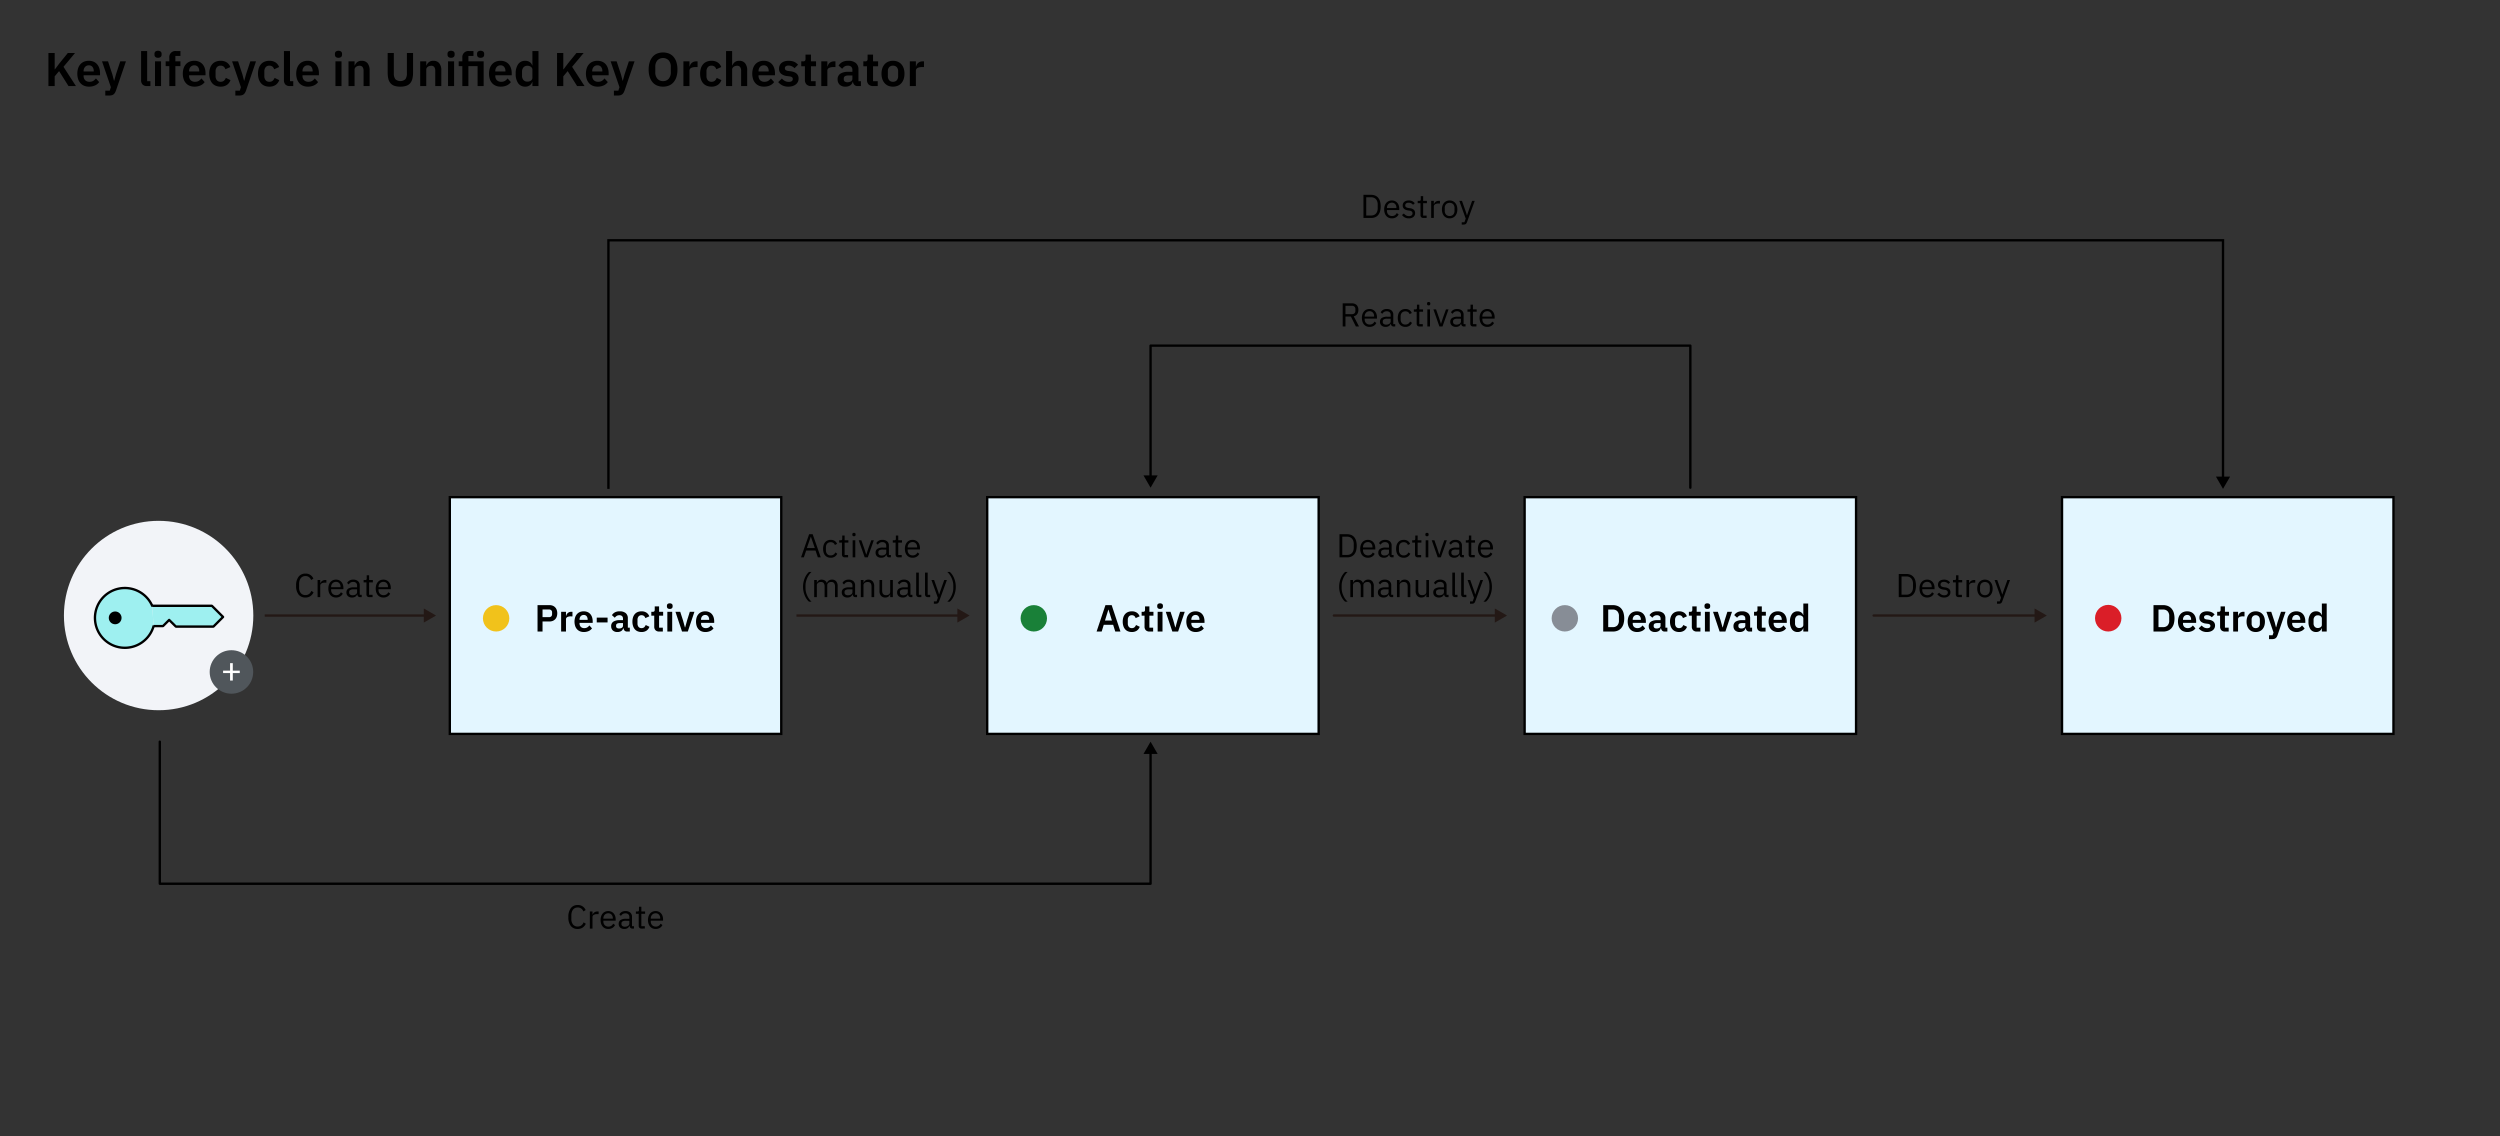 <svg xmlns="http://www.w3.org/2000/svg" width="1056" height="480" viewBox="0 0 1056 480"><rect x="0" y="0" width="1056" height="480" fill="#333333" stroke="none"/><defs><style>.cls-1{fill:#e3f6ff;}.cls-1,.cls-11,.cls-14,.cls-7,.cls-8{stroke:#000;}.cls-1,.cls-12,.cls-14{stroke-miterlimit:10;}.cls-2{fill:#da1e28;}.cls-3{fill:#f1c21b;}.cls-4{fill:#878d96;}.cls-5{fill:#198038;}.cls-6{fill:#f2f4f8;}.cls-7,.cls-8{fill:#9ef0f0;}.cls-11,.cls-15,.cls-7{stroke-linecap:round;}.cls-11,.cls-15,.cls-7,.cls-8{stroke-linejoin:round;}.cls-9{fill:#50565b;}.cls-10{fill:#fff;}.cls-11,.cls-12,.cls-14,.cls-15{fill:none;}.cls-12,.cls-15{stroke:#231815;}.cls-13{fill:#231815;}</style></defs><g id="Figure"><rect class="cls-1" x="644" y="210" width="140" height="100"/><rect class="cls-1" x="871" y="210" width="140" height="100"/><rect class="cls-1" x="417" y="210" width="140" height="100"/><rect class="cls-1" x="190" y="210" width="140" height="100"/><ellipse class="cls-2" cx="890.512" cy="261.125" rx="5.578" ry="5.63"/><circle class="cls-3" cx="209.563" cy="261.176" r="5.578"/><circle class="cls-4" cx="660.989" cy="261.176" r="5.578"/><circle class="cls-5" cx="436.678" cy="261.176" r="5.578"/><circle class="cls-6" cx="67.003" cy="260" r="40"/><g id="key"><path class="cls-7" d="M64.884,264.465a12.627,12.627,0,1,1-.6-8.579"/><circle cx="48.648" cy="260.989" r="2.703"/><polyline class="cls-8" points="64.285 255.887 89.499 255.887 94.219 260.606 90.151 264.674 74.298 264.674 71.455 261.858 68.848 264.465 64.884 264.465"/></g><circle class="cls-9" cx="97.76" cy="283.834" r="9.189"/><path class="cls-10" d="M97.184,287.468V284.305H94.233v-1.029h2.951v-3.163h1.15v3.163h2.951v1.029H98.335v3.163Z"/></g><g id="Line"><polyline class="cls-11" points="714 206 714 146 486 146 486 201.694"/><polygon points="483.008 200.819 486 206 488.992 200.819 483.008 200.819"/><line class="cls-12" x1="336.421" y1="260" x2="405.262" y2="260"/><polygon class="cls-13" points="404.387 262.992 409.568 260 404.387 257.008 404.387 262.992"/><line class="cls-12" x1="111.814" y1="260" x2="179.88" y2="260"/><polygon class="cls-13" points="179.005 262.992 184.186 260 179.005 257.008 179.005 262.992"/><polyline class="cls-14" points="257 206.5 257 101.5 939 101.5 939 202.194"/><polygon points="936.008 201.319 939 206.5 941.992 201.319 936.008 201.319"/><polyline class="cls-11" points="67.5 313.285 67.5 373.285 486 373.285 486 317.59"/><polygon points="488.992 318.466 486 313.285 483.008 318.466 488.992 318.466"/><line class="cls-15" x1="563.421" y1="260" x2="632.274" y2="260"/><polygon class="cls-13" points="631.398 262.992 636.579 260 631.398 257.008 631.398 262.992"/><line class="cls-15" x1="791.421" y1="260" x2="860.274" y2="260"/><polygon class="cls-13" points="859.398 262.992 864.579 260 859.398 257.008 859.398 262.992"/></g><g id="Text"><path d="M909.635,255.603h4.064a5.322,5.322,0,0,1,1.976.352,4.034,4.034,0,0,1,1.52,1.048,4.77,4.77,0,0,1,.976,1.744,8.808,8.808,0,0,1,0,4.88,4.77,4.77,0,0,1-.976,1.744,4.029,4.029,0,0,1-1.52,1.048,5.313,5.313,0,0,1-1.976.352h-4.064Zm4.064,9.296a2.541,2.541,0,0,0,1.88-.696,2.91,2.91,0,0,0,.696-2.136v-1.76a2.91,2.91,0,0,0-.696-2.136,2.541,2.541,0,0,0-1.88-.696h-1.952v7.424Z"/><path d="M923.907,266.963a4.166,4.166,0,0,1-1.655-.312,3.426,3.426,0,0,1-1.232-.88,3.925,3.925,0,0,1-.775-1.376,6.205,6.205,0,0,1-.009-3.608,3.927,3.927,0,0,1,.761-1.368,3.361,3.361,0,0,1,1.216-.88,4.064,4.064,0,0,1,1.632-.312,3.978,3.978,0,0,1,1.696.336,3.27,3.27,0,0,1,1.184.912,3.945,3.945,0,0,1,.696,1.336,5.546,5.546,0,0,1,.232,1.624v.672H922.1v.206a2.045,2.045,0,0,0,.512,1.454,1.984,1.984,0,0,0,1.52.548,2.262,2.262,0,0,0,1.256-.317,3.585,3.585,0,0,0,.872-.81l1.103,1.236a3.431,3.431,0,0,1-1.399,1.131A4.871,4.871,0,0,1,923.907,266.963Zm-.031-7.2a1.639,1.639,0,0,0-1.296.544,2.048,2.048,0,0,0-.48,1.408v.128h3.424V261.7a2.195,2.195,0,0,0-.424-1.4A1.468,1.468,0,0,0,923.876,259.764Z"/><path d="M932.195,266.963a4.479,4.479,0,0,1-2.016-.408,4.636,4.636,0,0,1-1.44-1.128l1.248-1.216a3.804,3.804,0,0,0,1.016.832,2.596,2.596,0,0,0,1.272.304,1.744,1.744,0,0,0,1.064-.256.845.845,0,0,0,.327-.704.759.759,0,0,0-.232-.584,1.477,1.477,0,0,0-.792-.296l-.832-.112a3.957,3.957,0,0,1-2.072-.776,2.163,2.163,0,0,1-.712-1.752,2.599,2.599,0,0,1,.224-1.096,2.331,2.331,0,0,1,.641-.832,2.932,2.932,0,0,1,1-.528,4.327,4.327,0,0,1,1.304-.184,5.943,5.943,0,0,1,1.08.088,3.956,3.956,0,0,1,.856.256,3.317,3.317,0,0,1,.703.416,6.53,6.53,0,0,1,.624.552l-1.199,1.2a3.172,3.172,0,0,0-.881-.64,2.466,2.466,0,0,0-1.119-.256,1.545,1.545,0,0,0-.969.24.767.767,0,0,0-.296.624.793.793,0,0,0,.248.632,1.714,1.714,0,0,0,.84.312l.849.112q2.704.384,2.704,2.464a2.487,2.487,0,0,1-.248,1.112,2.544,2.544,0,0,1-.696.864,3.299,3.299,0,0,1-1.08.56A4.686,4.686,0,0,1,932.195,266.963Z"/><path d="M939.923,266.771a2.184,2.184,0,0,1-1.608-.55,2.128,2.128,0,0,1-.552-1.573v-4.581h-1.232v-1.648h.64a.764.764,0,0,0,.632-.216,1.044,1.044,0,0,0,.168-.648v-1.424h1.84v2.288h1.712v1.648h-1.712v5.056h1.584v1.648Z"/><path d="M943.299,266.771v-8.352h2.049v1.728h.079a2.705,2.705,0,0,1,.248-.648,1.996,1.996,0,0,1,.44-.552,2.12,2.12,0,0,1,.648-.384,2.42,2.42,0,0,1,.871-.144h.448v1.936h-.64a3.214,3.214,0,0,0-1.568.304,1.056,1.056,0,0,0-.527.992v5.12Z"/><path d="M952.819,266.963a4.067,4.067,0,0,1-1.608-.304,3.33,3.33,0,0,1-1.216-.88,4.01,4.01,0,0,1-.775-1.384,5.665,5.665,0,0,1-.272-1.816,5.595,5.595,0,0,1,.272-1.808,3.942,3.942,0,0,1,.775-1.368,3.385,3.385,0,0,1,1.216-.872,4.069,4.069,0,0,1,1.608-.304,4.132,4.132,0,0,1,1.616.304,3.372,3.372,0,0,1,1.224.872,3.958,3.958,0,0,1,.776,1.368,5.62,5.62,0,0,1,.272,1.808,5.691,5.691,0,0,1-.272,1.816,4.026,4.026,0,0,1-.776,1.384,3.318,3.318,0,0,1-1.224.88A4.13,4.13,0,0,1,952.819,266.963Zm0-1.648a1.667,1.667,0,0,0,1.28-.496,2.061,2.061,0,0,0,.464-1.456v-1.552a2.036,2.036,0,0,0-.464-1.44,1.669,1.669,0,0,0-1.28-.496,1.646,1.646,0,0,0-1.264.496,2.031,2.031,0,0,0-.465,1.44v1.552a2.056,2.056,0,0,0,.465,1.456A1.644,1.644,0,0,0,952.819,265.315Z"/><path d="M963.491,258.419h1.92l-3.359,9.84a4.24,4.24,0,0,1-.36.776,1.947,1.947,0,0,1-.472.536,1.776,1.776,0,0,1-.656.304,3.717,3.717,0,0,1-.895.096h-1.232v-1.648h1.504l.384-1.165-2.992-8.738h2.032l1.456,4.407.544,2.107h.097l.575-2.107Z"/><path d="M970.019,266.963a4.166,4.166,0,0,1-1.655-.312,3.425,3.425,0,0,1-1.232-.88,3.922,3.922,0,0,1-.775-1.376,6.204,6.204,0,0,1-.009-3.608,3.929,3.929,0,0,1,.761-1.368,3.362,3.362,0,0,1,1.216-.88,4.064,4.064,0,0,1,1.632-.312,3.979,3.979,0,0,1,1.696.336,3.271,3.271,0,0,1,1.184.912,3.945,3.945,0,0,1,.696,1.336,5.546,5.546,0,0,1,.232,1.624v.672h-5.552v.206a2.045,2.045,0,0,0,.512,1.454,1.984,1.984,0,0,0,1.52.548,2.262,2.262,0,0,0,1.256-.317,3.585,3.585,0,0,0,.872-.81l1.103,1.236a3.431,3.431,0,0,1-1.399,1.131A4.87,4.87,0,0,1,970.019,266.963Zm-.031-7.2a1.64,1.64,0,0,0-1.296.544,2.048,2.048,0,0,0-.48,1.408v.128h3.424V261.7a2.194,2.194,0,0,0-.424-1.4A1.468,1.468,0,0,0,969.987,259.764Z"/><path d="M980.755,265.379h-.08a2.135,2.135,0,0,1-.848,1.152,2.496,2.496,0,0,1-1.456.432,2.832,2.832,0,0,1-2.425-1.136,5.396,5.396,0,0,1-.84-3.248,5.327,5.327,0,0,1,.84-3.224,2.839,2.839,0,0,1,2.425-1.128,2.534,2.534,0,0,1,1.456.424,2.1,2.1,0,0,1,.848,1.144h.08v-4.864h2.048v11.84h-2.048Zm-1.728-.112a2.075,2.075,0,0,0,1.232-.352,1.162,1.162,0,0,0,.496-1.008v-2.656a1.159,1.159,0,0,0-.496-.976,2.013,2.013,0,0,0-1.232-.368,1.661,1.661,0,0,0-1.288.536,2.046,2.046,0,0,0-.487,1.432v1.44a2.014,2.014,0,0,0,.487,1.424A1.672,1.672,0,0,0,979.026,265.267Z"/><path d="M568.328,137.912h-1.176V128.14h3.893a2.73,2.73,0,0,1,2.009.714,2.771,2.771,0,0,1,.721,2.058,2.967,2.967,0,0,1-.497,1.771,2.38,2.38,0,0,1-1.463.917l2.24,4.312h-1.33l-2.114-4.2h-2.282Zm2.717-5.208a1.519,1.519,0,0,0,1.085-.364,1.361,1.361,0,0,0,.385-1.036v-.728a1.36,1.36,0,0,0-.385-1.036,1.519,1.519,0,0,0-1.085-.364h-2.717v3.528Z"/><path d="M578.507,138.08a3.24,3.24,0,0,1-1.337-.266,2.882,2.882,0,0,1-1.022-.763,3.5,3.5,0,0,1-.658-1.19,5.378,5.378,0,0,1,0-3.115,3.482,3.482,0,0,1,.658-1.197,2.878,2.878,0,0,1,1.022-.763,3.24,3.24,0,0,1,1.337-.266,3.069,3.069,0,0,1,1.302.265,2.895,2.895,0,0,1,.981.733,3.257,3.257,0,0,1,.622,1.109,4.351,4.351,0,0,1,.218,1.409v.53h-5.194v.336a2.459,2.459,0,0,0,.147.861,2.025,2.025,0,0,0,.42.693,1.902,1.902,0,0,0,.672.462,2.298,2.298,0,0,0,.902.168,2.195,2.195,0,0,0,1.197-.322,2.111,2.111,0,0,0,.791-.924l.798.578a2.785,2.785,0,0,1-1.092,1.204A3.294,3.294,0,0,1,578.507,138.08Zm0-6.622a2.136,2.136,0,0,0-.84.16,1.886,1.886,0,0,0-.651.452,2.127,2.127,0,0,0-.427.688,2.369,2.369,0,0,0-.154.87v.097h3.99v-.153a2.195,2.195,0,0,0-.525-1.537A1.79,1.79,0,0,0,578.507,131.458Z"/><path d="M588.727,137.912a1.098,1.098,0,0,1-.903-.336,1.662,1.662,0,0,1-.343-.84h-.07a1.872,1.872,0,0,1-.784,1.008,2.435,2.435,0,0,1-1.302.336,2.533,2.533,0,0,1-1.785-.588,2.066,2.066,0,0,1-.637-1.596,1.82,1.82,0,0,1,.749-1.568,3.981,3.981,0,0,1,2.331-.546H587.41v-.714a1.56,1.56,0,0,0-.42-1.176,1.794,1.794,0,0,0-1.288-.406,1.936,1.936,0,0,0-1.099.294,2.425,2.425,0,0,0-.735.784l-.672-.63a2.556,2.556,0,0,1,.938-1.001,2.955,2.955,0,0,1,1.624-.413,2.987,2.987,0,0,1,2.044.642,2.261,2.261,0,0,1,.729,1.788v3.967h.826v.994Zm-3.221-.784a2.847,2.847,0,0,0,.77-.098,1.881,1.881,0,0,0,.602-.28,1.392,1.392,0,0,0,.393-.42,1.008,1.008,0,0,0,.14-.518v-1.19h-1.484a2.703,2.703,0,0,0-1.406.28.904.904,0,0,0-.441.811v.294a.978.978,0,0,0,.385.826A1.677,1.677,0,0,0,585.506,137.128Z"/><path d="M593.641,138.08a3.33,3.33,0,0,1-1.358-.266,2.772,2.772,0,0,1-1.015-.756,3.364,3.364,0,0,1-.63-1.19,5.779,5.779,0,0,1,0-3.136,3.373,3.373,0,0,1,.63-1.19,2.772,2.772,0,0,1,1.015-.756,3.33,3.33,0,0,1,1.358-.266,2.9,2.9,0,0,1,1.73.469,2.863,2.863,0,0,1,.973,1.225l-.939.476a1.698,1.698,0,0,0-.644-.868,1.93,1.93,0,0,0-1.12-.308,2.235,2.235,0,0,0-.882.161,1.728,1.728,0,0,0-.63.448,1.885,1.885,0,0,0-.378.686,2.894,2.894,0,0,0-.126.875v1.232a2.345,2.345,0,0,0,.511,1.561,1.852,1.852,0,0,0,1.505.609,2.032,2.032,0,0,0,1.96-1.26l.812.546a2.869,2.869,0,0,1-1.043,1.246A3.054,3.054,0,0,1,593.641,138.08Z"/><path d="M599.591,137.912a1.144,1.144,0,0,1-.889-.328,1.22,1.22,0,0,1-.302-.859V131.682h-1.19v-.994h.672a.659.659,0,0,0,.497-.147.762.762,0,0,0,.133-.511v-1.344h1.008v2.002h1.582v.994h-1.582v5.236h1.47v.994Z"/><path d="M603.469,128.994a.685.685,0,0,1-.525-.175.645.645,0,0,1-.16-.455v-.182a.645.645,0,0,1,.16-.455.877.877,0,0,1,1.051,0,.65.65,0,0,1,.16.455v.182a.65.65,0,0,1-.16.455A.686.686,0,0,1,603.469,128.994Zm-.56,1.694h1.119v7.224h-1.119Z"/><path d="M608.005,137.912l-2.534-7.224h1.12l1.26,3.584.784,2.464h.07l.783-2.464,1.288-3.584h1.078l-2.548,7.224Z"/><path d="M618.421,137.912a1.098,1.098,0,0,1-.903-.336,1.661,1.661,0,0,1-.343-.84h-.07a1.871,1.871,0,0,1-.784,1.008,2.434,2.434,0,0,1-1.302.336,2.533,2.533,0,0,1-1.785-.588,2.066,2.066,0,0,1-.637-1.596,1.82,1.82,0,0,1,.749-1.568,3.981,3.981,0,0,1,2.331-.546h1.428v-.714a1.56,1.56,0,0,0-.42-1.176,1.794,1.794,0,0,0-1.288-.406,1.935,1.935,0,0,0-1.099.294,2.424,2.424,0,0,0-.735.784l-.672-.63a2.556,2.556,0,0,1,.938-1.001,2.955,2.955,0,0,1,1.624-.413,2.986,2.986,0,0,1,2.044.642,2.261,2.261,0,0,1,.729,1.788v3.967h.826v.994Zm-3.221-.784a2.846,2.846,0,0,0,.77-.098,1.883,1.883,0,0,0,.602-.28,1.393,1.393,0,0,0,.393-.42,1.008,1.008,0,0,0,.14-.518v-1.19H615.62a2.702,2.702,0,0,0-1.406.28.904.904,0,0,0-.441.811v.294a.978.978,0,0,0,.385.826A1.677,1.677,0,0,0,615.2,137.128Z"/><path d="M622.242,137.912a1.144,1.144,0,0,1-.889-.328,1.219,1.219,0,0,1-.302-.859V131.682h-1.19v-.994h.672a.659.659,0,0,0,.497-.147.762.762,0,0,0,.133-.511v-1.344h1.008v2.002h1.582v.994h-1.582v5.236h1.47v.994Z"/><path d="M628.221,138.08a3.24,3.24,0,0,1-1.337-.266,2.883,2.883,0,0,1-1.022-.763,3.502,3.502,0,0,1-.658-1.19,5.38,5.38,0,0,1,0-3.115,3.484,3.484,0,0,1,.658-1.197,2.878,2.878,0,0,1,1.022-.763,3.24,3.24,0,0,1,1.337-.266,3.07,3.07,0,0,1,1.302.265,2.894,2.894,0,0,1,.98.733,3.258,3.258,0,0,1,.622,1.109,4.351,4.351,0,0,1,.218,1.409v.53h-5.194v.336a2.459,2.459,0,0,0,.147.861,2.027,2.027,0,0,0,.42.693,1.904,1.904,0,0,0,.672.462,2.297,2.297,0,0,0,.902.168,2.195,2.195,0,0,0,1.197-.322,2.111,2.111,0,0,0,.791-.924l.798.578a2.785,2.785,0,0,1-1.092,1.204A3.294,3.294,0,0,1,628.221,138.08Zm0-6.622a2.136,2.136,0,0,0-.84.16,1.885,1.885,0,0,0-.651.452,2.129,2.129,0,0,0-.427.688,2.369,2.369,0,0,0-.154.87v.097h3.99v-.153a2.195,2.195,0,0,0-.525-1.537A1.79,1.79,0,0,0,628.221,131.458Z"/><path d="M24.956,30.04l-1.86,2.2v4.12h-2.64V22.4h2.64v6.88h.1l1.98-2.62,3.46-4.26h3.04l-4.86,5.82,5.26,8.14h-3.14Z"/><path d="M37.576,36.6a5.213,5.213,0,0,1-2.07-.39,4.282,4.282,0,0,1-1.54-1.1,4.915,4.915,0,0,1-.97-1.72,7.754,7.754,0,0,1-.01-4.51,4.899,4.899,0,0,1,.95-1.71,4.212,4.212,0,0,1,1.52-1.1,5.087,5.087,0,0,1,2.04-.39,4.969,4.969,0,0,1,2.12.42,4.088,4.088,0,0,1,1.48,1.14,4.933,4.933,0,0,1,.87,1.67,6.919,6.919,0,0,1,.29,2.03v.84h-6.94v.258a2.554,2.554,0,0,0,.64,1.817,2.476,2.476,0,0,0,1.9.685,2.829,2.829,0,0,0,1.57-.397,4.48,4.48,0,0,0,1.09-1.013l1.38,1.544a4.292,4.292,0,0,1-1.75,1.414A6.085,6.085,0,0,1,37.576,36.6Zm-.04-9a2.052,2.052,0,0,0-1.62.68,2.563,2.563,0,0,0-.6,1.76v.16h4.28v-.18a2.739,2.739,0,0,0-.53-1.75A1.835,1.835,0,0,0,37.536,27.6Z"/><path d="M50.796,25.92h2.4l-4.2,12.3a5.295,5.295,0,0,1-.45.97,2.422,2.422,0,0,1-.59.67,2.223,2.223,0,0,1-.82.38,4.649,4.649,0,0,1-1.12.12h-1.54V38.3h1.88l.48-1.458L43.096,25.92h2.54l1.82,5.508.68,2.634h.12l.72-2.634Z"/><path d="M62.156,36.36a2.548,2.548,0,0,1-1.94-.66,2.611,2.611,0,0,1-.62-1.86V21.56h2.56V34.3h1.38v2.06Z"/><path d="M66.755,24.4a1.555,1.555,0,0,1-1.15-.36,1.266,1.266,0,0,1-.35-.92v-.4a1.266,1.266,0,0,1,.35-.92,2.002,2.002,0,0,1,2.29,0,1.246,1.246,0,0,1,.36.92v.4a1.246,1.246,0,0,1-.36.92A1.56,1.56,0,0,1,66.755,24.4Zm-1.28,1.52h2.56V36.36h-2.56Z"/><path d="M71.515,27.94h-1.54V25.92h1.54v-1.5a2.575,2.575,0,0,1,2.88-2.86h1.82v2.06h-2.14v2.3h2.14v2.02h-2.14v8.42h-2.56Z"/><path d="M82.135,36.6a5.214,5.214,0,0,1-2.07-.39,4.282,4.282,0,0,1-1.54-1.1,4.913,4.913,0,0,1-.97-1.72,7.751,7.751,0,0,1-.01-4.51,4.896,4.896,0,0,1,.95-1.71,4.211,4.211,0,0,1,1.52-1.1,5.087,5.087,0,0,1,2.04-.39,4.969,4.969,0,0,1,2.12.42,4.088,4.088,0,0,1,1.48,1.14,4.935,4.935,0,0,1,.87,1.67,6.919,6.919,0,0,1,.29,2.03v.84h-6.94v.258a2.554,2.554,0,0,0,.64,1.817,2.477,2.477,0,0,0,1.9.685,2.829,2.829,0,0,0,1.57-.397,4.48,4.48,0,0,0,1.09-1.013l1.38,1.544a4.292,4.292,0,0,1-1.75,1.414A6.086,6.086,0,0,1,82.135,36.6Zm-.04-9a2.052,2.052,0,0,0-1.62.68,2.563,2.563,0,0,0-.6,1.76v.16h4.28v-.18a2.739,2.739,0,0,0-.53-1.75A1.835,1.835,0,0,0,82.095,27.6Z"/><path d="M93.195,36.6a5.255,5.255,0,0,1-2.06-.38,3.965,3.965,0,0,1-1.51-1.1,4.944,4.944,0,0,1-.93-1.73,7.494,7.494,0,0,1-.32-2.27,7.4,7.4,0,0,1,.32-2.26,4.859,4.859,0,0,1,.93-1.71,4.023,4.023,0,0,1,1.51-1.09,5.254,5.254,0,0,1,2.06-.38,4.544,4.544,0,0,1,2.61.7,3.932,3.932,0,0,1,1.49,1.94l-2.1.94a2.18,2.18,0,0,0-.67-1.09,1.946,1.946,0,0,0-1.33-.43,1.914,1.914,0,0,0-1.61.68,2.813,2.813,0,0,0-.53,1.78v1.9a2.768,2.768,0,0,0,.53,1.77,1.925,1.925,0,0,0,1.61.67,1.995,1.995,0,0,0,1.42-.47,3.216,3.216,0,0,0,.78-1.17l1.96.94a4.098,4.098,0,0,1-1.58,2.07A4.63,4.63,0,0,1,93.195,36.6Z"/><path d="M105.734,25.92h2.4l-4.2,12.3a5.295,5.295,0,0,1-.45.97,2.421,2.421,0,0,1-.59.67,2.222,2.222,0,0,1-.82.38,4.649,4.649,0,0,1-1.12.12h-1.54V38.3h1.88l.48-1.458L98.035,25.92h2.54l1.82,5.508.68,2.634h.12l.72-2.634Z"/><path d="M113.794,36.6a5.255,5.255,0,0,1-2.06-.38,3.966,3.966,0,0,1-1.51-1.1,4.944,4.944,0,0,1-.93-1.73,7.497,7.497,0,0,1-.32-2.27,7.403,7.403,0,0,1,.32-2.26,4.859,4.859,0,0,1,.93-1.71,4.024,4.024,0,0,1,1.51-1.09,5.254,5.254,0,0,1,2.06-.38,4.544,4.544,0,0,1,2.61.7,3.932,3.932,0,0,1,1.49,1.94l-2.1.94a2.18,2.18,0,0,0-.67-1.09,1.946,1.946,0,0,0-1.33-.43,1.914,1.914,0,0,0-1.61.68,2.813,2.813,0,0,0-.53,1.78v1.9a2.768,2.768,0,0,0,.53,1.77,1.925,1.925,0,0,0,1.61.67,1.995,1.995,0,0,0,1.42-.47,3.217,3.217,0,0,0,.78-1.17l1.96.94a4.098,4.098,0,0,1-1.58,2.07A4.63,4.63,0,0,1,113.794,36.6Z"/><path d="M122.494,36.36a2.548,2.548,0,0,1-1.94-.66,2.611,2.611,0,0,1-.62-1.86V21.56h2.56V34.3h1.38v2.06Z"/><path d="M130.034,36.6a5.213,5.213,0,0,1-2.07-.39,4.283,4.283,0,0,1-1.54-1.1,4.915,4.915,0,0,1-.97-1.72,7.754,7.754,0,0,1-.01-4.51,4.899,4.899,0,0,1,.95-1.71,4.212,4.212,0,0,1,1.52-1.1,5.087,5.087,0,0,1,2.04-.39,4.969,4.969,0,0,1,2.12.42,4.088,4.088,0,0,1,1.48,1.14,4.933,4.933,0,0,1,.87,1.67,6.919,6.919,0,0,1,.29,2.03v.84h-6.94v.258a2.554,2.554,0,0,0,.64,1.817,2.476,2.476,0,0,0,1.9.685,2.829,2.829,0,0,0,1.57-.397,4.48,4.48,0,0,0,1.09-1.013l1.38,1.544a4.292,4.292,0,0,1-1.75,1.414A6.085,6.085,0,0,1,130.034,36.6Zm-.04-9a2.052,2.052,0,0,0-1.62.68,2.563,2.563,0,0,0-.6,1.76v.16h4.28v-.18a2.739,2.739,0,0,0-.53-1.75A1.835,1.835,0,0,0,129.994,27.6Z"/><path d="M142.974,24.4a1.555,1.555,0,0,1-1.15-.36,1.266,1.266,0,0,1-.35-.92v-.4a1.266,1.266,0,0,1,.35-.92,2.002,2.002,0,0,1,2.29,0,1.246,1.246,0,0,1,.36.92v.4a1.246,1.246,0,0,1-.36.92A1.56,1.56,0,0,1,142.974,24.4Zm-1.28,1.52h2.56V36.36h-2.56Z"/><path d="M147.213,36.36V25.92h2.56v1.74h.1a3.338,3.338,0,0,1,1.01-1.41,2.913,2.913,0,0,1,1.91-.57,3.008,3.008,0,0,1,2.48,1.06,4.684,4.684,0,0,1,.86,3.02v6.6h-2.56V30.02a2.894,2.894,0,0,0-.4-1.68,1.511,1.511,0,0,0-1.32-.56,2.704,2.704,0,0,0-.77.11,2.173,2.173,0,0,0-.66.32,1.669,1.669,0,0,0-.47.52,1.426,1.426,0,0,0-.18.73v6.9Z"/><path d="M166.353,22.4v8.58a4.006,4.006,0,0,0,.63,2.46,3.177,3.177,0,0,0,4.26,0,4.002,4.002,0,0,0,.63-2.46V22.4h2.6v8.24a10.732,10.732,0,0,1-.289,2.66,4.53,4.53,0,0,1-.93,1.86,3.748,3.748,0,0,1-1.67,1.09,7.801,7.801,0,0,1-2.49.35,7.68,7.68,0,0,1-2.49-.35,3.754,3.754,0,0,1-1.65-1.09,4.425,4.425,0,0,1-.92-1.86,11.085,11.085,0,0,1-.28-2.66V22.4Z"/><path d="M177.493,36.36V25.92h2.56v1.74h.1a3.338,3.338,0,0,1,1.01-1.41,2.913,2.913,0,0,1,1.91-.57,3.008,3.008,0,0,1,2.48,1.06,4.684,4.684,0,0,1,.86,3.02v6.6h-2.56V30.02a2.894,2.894,0,0,0-.4-1.68,1.511,1.511,0,0,0-1.32-.56,2.704,2.704,0,0,0-.77.11,2.173,2.173,0,0,0-.66.32,1.669,1.669,0,0,0-.47.52,1.426,1.426,0,0,0-.18.73v6.9Z"/><path d="M190.533,24.4a1.555,1.555,0,0,1-1.15-.36,1.266,1.266,0,0,1-.35-.92v-.4a1.266,1.266,0,0,1,.35-.92,2.002,2.002,0,0,1,2.29,0,1.246,1.246,0,0,1,.36.92v.4a1.246,1.246,0,0,1-.36.92A1.56,1.56,0,0,1,190.533,24.4Zm-1.28,1.52h2.56V36.36h-2.56Z"/><path d="M195.293,27.94h-1.54V25.92h1.54v-1.5a2.575,2.575,0,0,1,2.88-2.86h1.82v2.06h-2.14v2.3h6.44V36.36h-2.56V27.94h-3.88v8.42h-2.56Zm7.72-3.54a1.556,1.556,0,0,1-1.15-.36,1.266,1.266,0,0,1-.35-.92v-.4a1.265,1.265,0,0,1,.35-.92,2.002,2.002,0,0,1,2.29,0,1.246,1.246,0,0,1,.36.92v.4a1.246,1.246,0,0,1-.36.92A1.559,1.559,0,0,1,203.013,24.4Z"/><path d="M211.473,36.6a5.214,5.214,0,0,1-2.07-.39,4.282,4.282,0,0,1-1.54-1.1,4.913,4.913,0,0,1-.97-1.72,7.751,7.751,0,0,1-.01-4.51,4.896,4.896,0,0,1,.95-1.71,4.211,4.211,0,0,1,1.52-1.1,5.087,5.087,0,0,1,2.04-.39,4.969,4.969,0,0,1,2.12.42,4.088,4.088,0,0,1,1.48,1.14,4.935,4.935,0,0,1,.87,1.67,6.919,6.919,0,0,1,.29,2.03v.84h-6.94v.258a2.554,2.554,0,0,0,.64,1.817,2.477,2.477,0,0,0,1.9.685,2.829,2.829,0,0,0,1.57-.397,4.48,4.48,0,0,0,1.09-1.013l1.38,1.544a4.292,4.292,0,0,1-1.75,1.414A6.086,6.086,0,0,1,211.473,36.6Zm-.04-9a2.052,2.052,0,0,0-1.62.68,2.563,2.563,0,0,0-.6,1.76v.16h4.28v-.18a2.739,2.739,0,0,0-.53-1.75A1.835,1.835,0,0,0,211.433,27.6Z"/><path d="M224.893,34.62h-.1a2.673,2.673,0,0,1-1.06,1.44,3.118,3.118,0,0,1-1.82.54,3.536,3.536,0,0,1-3.03-1.42,6.738,6.738,0,0,1-1.05-4.06,6.654,6.654,0,0,1,1.05-4.03,3.547,3.547,0,0,1,3.03-1.41,3.162,3.162,0,0,1,1.82.53,2.625,2.625,0,0,1,1.06,1.43h.1V21.56h2.56v14.8h-2.56Zm-2.16-.14a2.593,2.593,0,0,0,1.54-.44,1.453,1.453,0,0,0,.62-1.26V29.46a1.448,1.448,0,0,0-.62-1.22,2.513,2.513,0,0,0-1.54-.46,2.075,2.075,0,0,0-1.61.67,2.557,2.557,0,0,0-.61,1.79v1.8a2.518,2.518,0,0,0,.61,1.78A2.089,2.089,0,0,0,222.732,34.48Z"/><path d="M239.792,30.04l-1.86,2.2v4.12h-2.64V22.4h2.64v6.88h.1l1.98-2.62,3.46-4.26h3.04l-4.86,5.82,5.26,8.14h-3.14Z"/><path d="M252.413,36.6a5.214,5.214,0,0,1-2.07-.39,4.284,4.284,0,0,1-1.54-1.1,4.915,4.915,0,0,1-.97-1.72,7.752,7.752,0,0,1-.01-4.51,4.896,4.896,0,0,1,.95-1.71,4.21,4.21,0,0,1,1.52-1.1,5.087,5.087,0,0,1,2.04-.39,4.969,4.969,0,0,1,2.12.42,4.088,4.088,0,0,1,1.48,1.14,4.933,4.933,0,0,1,.87,1.67,6.919,6.919,0,0,1,.29,2.03v.84h-6.94v.258a2.554,2.554,0,0,0,.64,1.817,2.476,2.476,0,0,0,1.9.685,2.829,2.829,0,0,0,1.57-.397,4.48,4.48,0,0,0,1.09-1.013l1.38,1.544a4.291,4.291,0,0,1-1.75,1.414A6.085,6.085,0,0,1,252.413,36.6Zm-.04-9a2.052,2.052,0,0,0-1.62.68,2.563,2.563,0,0,0-.6,1.76v.16h4.28v-.18a2.739,2.739,0,0,0-.53-1.75A1.835,1.835,0,0,0,252.373,27.6Z"/><path d="M265.632,25.92h2.4l-4.2,12.3a5.295,5.295,0,0,1-.45.97,2.422,2.422,0,0,1-.59.67,2.223,2.223,0,0,1-.82.38,4.651,4.651,0,0,1-1.12.12h-1.54V38.3h1.88l.48-1.458-3.74-10.922h2.54l1.82,5.508.68,2.634h.12l.72-2.634Z"/><path d="M280.072,36.6a6.524,6.524,0,0,1-2.5-.46,4.96,4.96,0,0,1-1.91-1.38,6.556,6.556,0,0,1-1.23-2.26,10.008,10.008,0,0,1-.44-3.12,10.032,10.032,0,0,1,.44-3.11,6.544,6.544,0,0,1,1.23-2.27,4.977,4.977,0,0,1,1.91-1.38,7.024,7.024,0,0,1,5,0,5.07,5.07,0,0,1,1.92,1.38,6.349,6.349,0,0,1,1.23,2.27,10.253,10.253,0,0,1,.43,3.11,10.228,10.228,0,0,1-.43,3.12,6.359,6.359,0,0,1-1.23,2.26,5.053,5.053,0,0,1-1.92,1.38A6.527,6.527,0,0,1,280.072,36.6Zm0-2.34a3.038,3.038,0,0,0,2.39-1,4.068,4.068,0,0,0,.89-2.8V28.3a4.068,4.068,0,0,0-.89-2.8,3.356,3.356,0,0,0-4.78,0,4.069,4.069,0,0,0-.89,2.8v2.16a4.069,4.069,0,0,0,.89,2.8A3.039,3.039,0,0,0,280.072,34.26Z"/><path d="M288.672,36.36V25.92h2.56v2.16h.1a3.305,3.305,0,0,1,.31-.81,2.463,2.463,0,0,1,.55-.69,2.622,2.622,0,0,1,.81-.48,3.031,3.031,0,0,1,1.09-.18h.56v2.42h-.8a4.016,4.016,0,0,0-1.96.38,1.32,1.32,0,0,0-.66,1.24v6.4Z"/><path d="M300.552,36.6a5.255,5.255,0,0,1-2.06-.38,3.966,3.966,0,0,1-1.51-1.1,4.942,4.942,0,0,1-.93-1.73,7.494,7.494,0,0,1-.32-2.27,7.4,7.4,0,0,1,.32-2.26,4.857,4.857,0,0,1,.93-1.71,4.024,4.024,0,0,1,1.51-1.09,5.255,5.255,0,0,1,2.06-.38,4.544,4.544,0,0,1,2.61.7,3.933,3.933,0,0,1,1.49,1.94l-2.1.94a2.18,2.18,0,0,0-.67-1.09,1.946,1.946,0,0,0-1.33-.43,1.914,1.914,0,0,0-1.61.68,2.813,2.813,0,0,0-.53,1.78v1.9a2.768,2.768,0,0,0,.53,1.77,1.925,1.925,0,0,0,1.61.67,1.995,1.995,0,0,0,1.42-.47,3.219,3.219,0,0,0,.78-1.17l1.96.94a4.098,4.098,0,0,1-1.58,2.07A4.629,4.629,0,0,1,300.552,36.6Z"/><path d="M306.691,21.56h2.56v6.1h.1a3.339,3.339,0,0,1,1.01-1.41,2.913,2.913,0,0,1,1.91-.57,3.008,3.008,0,0,1,2.48,1.06,4.684,4.684,0,0,1,.86,3.02v6.6h-2.56V30.02a2.894,2.894,0,0,0-.4-1.68,1.511,1.511,0,0,0-1.32-.56,2.704,2.704,0,0,0-.77.11,2.172,2.172,0,0,0-.66.32,1.669,1.669,0,0,0-.47.52,1.426,1.426,0,0,0-.18.73v6.9h-2.56Z"/><path d="M322.672,36.6a5.213,5.213,0,0,1-2.07-.39,4.282,4.282,0,0,1-1.54-1.1,4.915,4.915,0,0,1-.97-1.72,7.754,7.754,0,0,1-.01-4.51,4.899,4.899,0,0,1,.95-1.71,4.212,4.212,0,0,1,1.52-1.1,5.087,5.087,0,0,1,2.04-.39,4.969,4.969,0,0,1,2.12.42,4.088,4.088,0,0,1,1.48,1.14,4.933,4.933,0,0,1,.87,1.67,6.919,6.919,0,0,1,.29,2.03v.84h-6.94v.258a2.554,2.554,0,0,0,.64,1.817,2.476,2.476,0,0,0,1.9.685,2.829,2.829,0,0,0,1.57-.397,4.48,4.48,0,0,0,1.09-1.013l1.38,1.544a4.292,4.292,0,0,1-1.75,1.414A6.085,6.085,0,0,1,322.672,36.6Zm-.04-9a2.052,2.052,0,0,0-1.62.68,2.563,2.563,0,0,0-.6,1.76v.16h4.28v-.18a2.739,2.739,0,0,0-.53-1.75A1.835,1.835,0,0,0,322.632,27.6Z"/><path d="M333.031,36.6a5.604,5.604,0,0,1-2.52-.51,5.801,5.801,0,0,1-1.8-1.41l1.56-1.52a4.715,4.715,0,0,0,1.27,1.04,3.239,3.239,0,0,0,1.59.38,2.179,2.179,0,0,0,1.33-.32,1.055,1.055,0,0,0,.41-.88.951.951,0,0,0-.29-.73,1.844,1.844,0,0,0-.99-.37l-1.04-.14a4.946,4.946,0,0,1-2.59-.97,2.702,2.702,0,0,1-.89-2.19,3.242,3.242,0,0,1,.28-1.37,2.908,2.908,0,0,1,.8-1.04,3.671,3.671,0,0,1,1.25-.66,5.423,5.423,0,0,1,1.63-.23,7.422,7.422,0,0,1,1.35.11,4.897,4.897,0,0,1,1.07.32,4.15,4.15,0,0,1,.88.52,8.387,8.387,0,0,1,.78.69l-1.5,1.5a3.958,3.958,0,0,0-1.1-.8,3.086,3.086,0,0,0-1.4-.32,1.927,1.927,0,0,0-1.21.3.956.956,0,0,0-.37.78.99.99,0,0,0,.31.79,2.145,2.145,0,0,0,1.05.39l1.06.14q3.38.48,3.38,3.08a3.107,3.107,0,0,1-.31,1.39,3.172,3.172,0,0,1-.87,1.08,4.122,4.122,0,0,1-1.35.7A5.859,5.859,0,0,1,333.031,36.6Z"/><path d="M342.691,36.36a2.728,2.728,0,0,1-2.01-.688,2.656,2.656,0,0,1-.69-1.966V27.98h-1.54V25.92h.8a.954.954,0,0,0,.79-.27,1.306,1.306,0,0,0,.21-.81V23.06h2.3v2.86h2.14v2.06h-2.14V34.3h1.98v2.06Z"/><path d="M346.911,36.36V25.92h2.56v2.16h.1a3.305,3.305,0,0,1,.31-.81,2.465,2.465,0,0,1,.55-.69,2.62,2.62,0,0,1,.81-.48,3.032,3.032,0,0,1,1.09-.18h.56v2.42h-.8a4.016,4.016,0,0,0-1.96.38,1.32,1.32,0,0,0-.66,1.24v6.4Z"/><path d="M362.231,36.36a1.795,1.795,0,0,1-1.33-.49,2.245,2.245,0,0,1-.61-1.31h-.12a2.45,2.45,0,0,1-1.06,1.53,3.615,3.615,0,0,1-1.98.51,3.382,3.382,0,0,1-2.46-.837,2.973,2.973,0,0,1-.86-2.233,2.704,2.704,0,0,1,1.16-2.402,5.846,5.846,0,0,1,3.3-.788h1.78v-.76a1.888,1.888,0,0,0-.46-1.36,1.976,1.976,0,0,0-1.48-.48,2.454,2.454,0,0,0-1.45.39,3.833,3.833,0,0,0-.93.93l-1.52-1.368a4.411,4.411,0,0,1,1.54-1.458,5.066,5.066,0,0,1,2.54-.554,4.77,4.77,0,0,1,3.22.958,3.455,3.455,0,0,1,1.1,2.753V34.3h1.04v2.06Zm-4.24-1.62a2.689,2.689,0,0,0,1.46-.377,1.232,1.232,0,0,0,.6-1.113V31.88h-1.64q-2,0-2,1.271v.338a1.103,1.103,0,0,0,.41.943A1.92,1.92,0,0,0,357.991,34.74Z"/><path d="M368.911,36.36a2.728,2.728,0,0,1-2.01-.688,2.656,2.656,0,0,1-.69-1.966V27.98h-1.54V25.92h.8a.954.954,0,0,0,.79-.27,1.306,1.306,0,0,0,.21-.81V23.06h2.3v2.86h2.14v2.06h-2.14V34.3h1.98v2.06Z"/><path d="M377.191,36.6a5.071,5.071,0,0,1-2.01-.38,4.16,4.16,0,0,1-1.52-1.1,5.024,5.024,0,0,1-.97-1.73,7.078,7.078,0,0,1-.34-2.27,6.99,6.99,0,0,1,.34-2.26,4.939,4.939,0,0,1,.97-1.71,4.224,4.224,0,0,1,1.52-1.09,5.071,5.071,0,0,1,2.01-.38,5.146,5.146,0,0,1,2.02.38,4.201,4.201,0,0,1,1.53,1.09,4.946,4.946,0,0,1,.97,1.71,7.002,7.002,0,0,1,.34,2.26,7.09,7.09,0,0,1-.34,2.27,5.031,5.031,0,0,1-.97,1.73,4.138,4.138,0,0,1-1.53,1.1A5.146,5.146,0,0,1,377.191,36.6Zm0-2.06a2.085,2.085,0,0,0,1.6-.62,2.574,2.574,0,0,0,.58-1.82V30.16a2.544,2.544,0,0,0-.58-1.8,2.086,2.086,0,0,0-1.6-.62,2.059,2.059,0,0,0-1.58.62,2.542,2.542,0,0,0-.58,1.8V32.1a2.572,2.572,0,0,0,.58,1.82A2.058,2.058,0,0,0,377.191,34.54Z"/><path d="M384.311,36.36V25.92h2.56v2.16h.1a3.305,3.305,0,0,1,.31-.81,2.465,2.465,0,0,1,.55-.69,2.62,2.62,0,0,1,.81-.48,3.032,3.032,0,0,1,1.09-.18h.56v2.42h-.8a4.016,4.016,0,0,0-1.96.38,1.32,1.32,0,0,0-.66,1.24v6.4Z"/><path d="M677.198,255.603h4.064a5.322,5.322,0,0,1,1.976.352,4.034,4.034,0,0,1,1.52,1.048,4.77,4.77,0,0,1,.976,1.744,8.808,8.808,0,0,1,0,4.88,4.77,4.77,0,0,1-.976,1.744,4.029,4.029,0,0,1-1.52,1.048,5.313,5.313,0,0,1-1.976.352h-4.064Zm4.064,9.296a2.541,2.541,0,0,0,1.88-.696,2.911,2.911,0,0,0,.696-2.136v-1.76a2.91,2.91,0,0,0-.696-2.136,2.541,2.541,0,0,0-1.88-.696h-1.952v7.424Z"/><path d="M691.47,266.963a4.166,4.166,0,0,1-1.655-.312,3.426,3.426,0,0,1-1.232-.88,3.925,3.925,0,0,1-.775-1.376,6.205,6.205,0,0,1-.009-3.608,3.927,3.927,0,0,1,.761-1.368,3.361,3.361,0,0,1,1.216-.88,4.063,4.063,0,0,1,1.632-.312,3.978,3.978,0,0,1,1.696.336,3.27,3.27,0,0,1,1.184.912,3.945,3.945,0,0,1,.696,1.336,5.546,5.546,0,0,1,.232,1.624v.672h-5.552v.206a2.045,2.045,0,0,0,.512,1.454,1.984,1.984,0,0,0,1.52.548,2.262,2.262,0,0,0,1.256-.317,3.585,3.585,0,0,0,.872-.81l1.103,1.236a3.431,3.431,0,0,1-1.399,1.131A4.871,4.871,0,0,1,691.47,266.963Zm-.031-7.2a1.639,1.639,0,0,0-1.296.544,2.048,2.048,0,0,0-.48,1.408v.128h3.424V261.7a2.195,2.195,0,0,0-.424-1.4A1.468,1.468,0,0,0,691.438,259.764Z"/><path d="M703.167,266.771a1.438,1.438,0,0,1-1.065-.392,1.802,1.802,0,0,1-.487-1.048h-.097a1.959,1.959,0,0,1-.848,1.224,2.891,2.891,0,0,1-1.584.408,2.705,2.705,0,0,1-1.968-.669,2.379,2.379,0,0,1-.688-1.787,2.164,2.164,0,0,1,.928-1.922,4.68,4.68,0,0,1,2.641-.63h1.424v-.608a1.513,1.513,0,0,0-.368-1.088,1.58,1.58,0,0,0-1.184-.384,1.962,1.962,0,0,0-1.16.312,3.059,3.059,0,0,0-.744.744l-1.216-1.095a3.532,3.532,0,0,1,1.231-1.167,4.051,4.051,0,0,1,2.032-.443,3.818,3.818,0,0,1,2.576.766,2.763,2.763,0,0,1,.88,2.203v3.927h.832v1.648Zm-3.393-1.296a2.149,2.149,0,0,0,1.168-.302.985.985,0,0,0,.48-.89v-1.096h-1.312q-1.601,0-1.601,1.017v.27a.881.881,0,0,0,.328.754A1.532,1.532,0,0,0,699.774,265.475Z"/><path d="M709.263,266.963a4.212,4.212,0,0,1-1.648-.304,3.17,3.17,0,0,1-1.208-.88,3.97,3.97,0,0,1-.744-1.384,5.992,5.992,0,0,1-.256-1.816,5.918,5.918,0,0,1,.256-1.808,3.901,3.901,0,0,1,.744-1.368,3.219,3.219,0,0,1,1.208-.872,4.213,4.213,0,0,1,1.648-.304,3.637,3.637,0,0,1,2.088.56,3.144,3.144,0,0,1,1.191,1.552l-1.68.752a1.736,1.736,0,0,0-.536-.872,1.556,1.556,0,0,0-1.063-.344,1.532,1.532,0,0,0-1.288.544,2.248,2.248,0,0,0-.425,1.424v1.52a2.213,2.213,0,0,0,.425,1.416,1.54,1.54,0,0,0,1.288.536,1.594,1.594,0,0,0,1.136-.376,2.576,2.576,0,0,0,.624-.936l1.567.752a3.278,3.278,0,0,1-1.264,1.656A3.707,3.707,0,0,1,709.263,266.963Z"/><path d="M716.782,266.771a2.184,2.184,0,0,1-1.608-.55,2.128,2.128,0,0,1-.552-1.573v-4.581h-1.232v-1.648h.64a.764.764,0,0,0,.632-.216,1.044,1.044,0,0,0,.168-.648v-1.424h1.84v2.288h1.712v1.648H716.67v5.056h1.584v1.648Z"/><path d="M721.183,257.204a1.243,1.243,0,0,1-.92-.288,1.013,1.013,0,0,1-.28-.736v-.32a1.013,1.013,0,0,1,.28-.736,1.6,1.6,0,0,1,1.832,0,.999.999,0,0,1,.288.736v.32a.999.999,0,0,1-.288.736A1.248,1.248,0,0,1,721.183,257.204Zm-1.024,1.216h2.049v8.352h-2.049Z"/><path d="M726.365,266.771l-2.783-8.352h2.016l1.168,3.6.816,2.976h.111l.816-2.976,1.136-3.6h1.952l-2.8,8.352Z"/><path d="M738.958,266.771a1.437,1.437,0,0,1-1.064-.392,1.801,1.801,0,0,1-.487-1.048H737.31a1.959,1.959,0,0,1-.848,1.224,2.891,2.891,0,0,1-1.584.408,2.705,2.705,0,0,1-1.968-.669,2.379,2.379,0,0,1-.689-1.787,2.164,2.164,0,0,1,.928-1.922,4.68,4.68,0,0,1,2.641-.63h1.424v-.608a1.513,1.513,0,0,0-.368-1.088,1.579,1.579,0,0,0-1.184-.384,1.962,1.962,0,0,0-1.16.312,3.06,3.06,0,0,0-.744.744l-1.216-1.095a3.533,3.533,0,0,1,1.231-1.167,4.051,4.051,0,0,1,2.032-.443,3.818,3.818,0,0,1,2.576.766,2.763,2.763,0,0,1,.88,2.203v3.927h.832v1.648Zm-3.393-1.296a2.149,2.149,0,0,0,1.168-.302.985.985,0,0,0,.48-.89v-1.096h-1.312q-1.601,0-1.601,1.017v.27a.881.881,0,0,0,.328.754A1.532,1.532,0,0,0,735.565,265.475Z"/><path d="M744.302,266.771a2.184,2.184,0,0,1-1.608-.55,2.128,2.128,0,0,1-.552-1.573v-4.581H740.91v-1.648h.64a.764.764,0,0,0,.632-.216,1.044,1.044,0,0,0,.168-.648v-1.424h1.84v2.288h1.712v1.648H744.19v5.056h1.584v1.648Z"/><path d="M750.989,266.963a4.166,4.166,0,0,1-1.655-.312,3.425,3.425,0,0,1-1.232-.88,3.922,3.922,0,0,1-.775-1.376,6.204,6.204,0,0,1-.009-3.608,3.929,3.929,0,0,1,.761-1.368,3.362,3.362,0,0,1,1.216-.88,4.064,4.064,0,0,1,1.632-.312,3.979,3.979,0,0,1,1.696.336,3.271,3.271,0,0,1,1.184.912,3.947,3.947,0,0,1,.696,1.336,5.55,5.55,0,0,1,.231,1.624v.672h-5.552v.206a2.045,2.045,0,0,0,.512,1.454,1.984,1.984,0,0,0,1.52.548,2.262,2.262,0,0,0,1.256-.317,3.585,3.585,0,0,0,.872-.81l1.103,1.236a3.431,3.431,0,0,1-1.399,1.131A4.87,4.87,0,0,1,750.989,266.963Zm-.031-7.2a1.64,1.64,0,0,0-1.296.544,2.048,2.048,0,0,0-.48,1.408v.128h3.424V261.7a2.194,2.194,0,0,0-.424-1.4A1.468,1.468,0,0,0,750.958,259.764Z"/><path d="M761.726,265.379h-.08a2.135,2.135,0,0,1-.848,1.152,2.496,2.496,0,0,1-1.456.432,2.832,2.832,0,0,1-2.425-1.136,5.396,5.396,0,0,1-.84-3.248,5.327,5.327,0,0,1,.84-3.224,2.839,2.839,0,0,1,2.425-1.128,2.534,2.534,0,0,1,1.456.424,2.1,2.1,0,0,1,.848,1.144h.08v-4.864h2.048v11.84h-2.048Zm-1.728-.112a2.075,2.075,0,0,0,1.232-.352,1.162,1.162,0,0,0,.496-1.008v-2.656a1.159,1.159,0,0,0-.496-.976,2.013,2.013,0,0,0-1.232-.368,1.661,1.661,0,0,0-1.288.536,2.046,2.046,0,0,0-.487,1.432v1.44a2.014,2.014,0,0,0,.487,1.424A1.672,1.672,0,0,0,759.997,265.267Z"/><path d="M471.088,266.771l-.896-2.848h-3.968l-.88,2.848H463.2l3.744-11.168h2.624l3.712,11.168Zm-2.848-9.248h-.08l-1.424,4.592H469.68Z"/><path d="M478.096,266.963a4.212,4.212,0,0,1-1.648-.304,3.174,3.174,0,0,1-1.208-.88,3.954,3.954,0,0,1-.744-1.384,6.008,6.008,0,0,1-.256-1.816,5.933,5.933,0,0,1,.256-1.808,3.885,3.885,0,0,1,.744-1.368,3.223,3.223,0,0,1,1.208-.872,4.214,4.214,0,0,1,1.648-.304,3.635,3.635,0,0,1,2.088.56,3.142,3.142,0,0,1,1.192,1.552l-1.68.752a1.743,1.743,0,0,0-.536-.872,1.556,1.556,0,0,0-1.064-.344,1.533,1.533,0,0,0-1.288.544,2.251,2.251,0,0,0-.424,1.424v1.52a2.215,2.215,0,0,0,.424,1.416,1.54,1.54,0,0,0,1.288.536,1.595,1.595,0,0,0,1.136-.376,2.587,2.587,0,0,0,.624-.936l1.568.752a3.281,3.281,0,0,1-1.264,1.656A3.706,3.706,0,0,1,478.096,266.963Z"/><path d="M485.615,266.771a2.182,2.182,0,0,1-1.608-.55,2.125,2.125,0,0,1-.552-1.573v-4.581h-1.232v-1.648h.64a.764.764,0,0,0,.632-.216,1.044,1.044,0,0,0,.168-.648v-1.424h1.84v2.288h1.712v1.648h-1.712v5.056h1.584v1.648Z"/><path d="M490.016,257.204a1.243,1.243,0,0,1-.92-.288,1.011,1.011,0,0,1-.28-.736v-.32a1.011,1.011,0,0,1,.28-.736,1.6,1.6,0,0,1,1.832,0,.997.997,0,0,1,.288.736v.32a.997.997,0,0,1-.288.736A1.248,1.248,0,0,1,490.016,257.204Zm-1.024,1.216H491.04v8.352h-2.048Z"/><path d="M495.199,266.771l-2.784-8.352h2.016l1.168,3.6.816,2.976h.112l.816-2.976,1.136-3.6h1.952l-2.8,8.352Z"/><path d="M505.039,266.963a4.171,4.171,0,0,1-1.656-.312,3.433,3.433,0,0,1-1.232-.88,3.94,3.94,0,0,1-.775-1.376,6.204,6.204,0,0,1-.008-3.608,3.919,3.919,0,0,1,.76-1.368,3.364,3.364,0,0,1,1.217-.88,4.058,4.058,0,0,1,1.631-.312,3.983,3.983,0,0,1,1.697.336,3.288,3.288,0,0,1,1.184.912,3.943,3.943,0,0,1,.695,1.336,5.546,5.546,0,0,1,.232,1.624v.672h-5.553v.206a2.049,2.049,0,0,0,.512,1.454,1.986,1.986,0,0,0,1.522.548,2.264,2.264,0,0,0,1.256-.317,3.596,3.596,0,0,0,.871-.81l1.103,1.236a3.422,3.422,0,0,1-1.398,1.131A4.87,4.87,0,0,1,505.039,266.963Zm-.031-7.2a1.642,1.642,0,0,0-1.297.544,2.048,2.048,0,0,0-.48,1.408v.128h3.424V261.7a2.189,2.189,0,0,0-.424-1.4A1.465,1.465,0,0,0,505.008,259.764Z"/><path d="M227.055,266.771V255.603h5.024a3.676,3.676,0,0,1,1.384.248,2.933,2.933,0,0,1,1.048.704,3.02,3.02,0,0,1,.656,1.096,4.561,4.561,0,0,1,0,2.824,3.033,3.033,0,0,1-.656,1.088,2.933,2.933,0,0,1-1.048.704,3.675,3.675,0,0,1-1.384.248h-2.912v4.256Zm2.112-6.08h2.72a1.353,1.353,0,0,0,.96-.328,1.216,1.216,0,0,0,.352-.936v-.736a1.191,1.191,0,0,0-.352-.928,1.374,1.374,0,0,0-.96-.32h-2.72Z"/><path d="M237.023,266.771v-8.352h2.048v1.728h.08a2.664,2.664,0,0,1,.248-.648,1.984,1.984,0,0,1,.44-.552,2.115,2.115,0,0,1,.648-.384,2.426,2.426,0,0,1,.872-.144h.448v1.936h-.64a3.212,3.212,0,0,0-1.568.304,1.057,1.057,0,0,0-.528.992v5.12Z"/><path d="M246.607,266.963a4.169,4.169,0,0,1-1.656-.312,3.423,3.423,0,0,1-1.232-.88,3.931,3.931,0,0,1-.776-1.376,6.204,6.204,0,0,1-.008-3.608,3.919,3.919,0,0,1,.76-1.368,3.37,3.37,0,0,1,1.216-.88,4.071,4.071,0,0,1,1.632-.312,3.975,3.975,0,0,1,1.696.336,3.268,3.268,0,0,1,1.184.912,3.937,3.937,0,0,1,.696,1.336,5.533,5.533,0,0,1,.232,1.624v.672h-5.552v.206a2.041,2.041,0,0,0,.512,1.454,1.981,1.981,0,0,0,1.52.548,2.263,2.263,0,0,0,1.256-.317,3.594,3.594,0,0,0,.872-.81l1.104,1.236a3.44,3.44,0,0,1-1.4,1.131A4.873,4.873,0,0,1,246.607,266.963Zm-.032-7.2a1.64,1.64,0,0,0-1.296.544,2.05,2.05,0,0,0-.48,1.408v.128h3.424V261.7a2.192,2.192,0,0,0-.424-1.4A1.469,1.469,0,0,0,246.575,259.764Z"/><path d="M252.063,262.915v-2.032h4.576v2.032Z"/><path d="M264.894,266.771a1.435,1.435,0,0,1-1.064-.392,1.798,1.798,0,0,1-.488-1.048h-.096a1.963,1.963,0,0,1-.848,1.224,2.89,2.89,0,0,1-1.584.408,2.707,2.707,0,0,1-1.968-.669,2.38,2.38,0,0,1-.688-1.787,2.164,2.164,0,0,1,.928-1.922,4.678,4.678,0,0,1,2.64-.63H263.15v-.608a1.51,1.51,0,0,0-.368-1.088,1.579,1.579,0,0,0-1.184-.384,1.962,1.962,0,0,0-1.16.312,3.078,3.078,0,0,0-.744.744l-1.216-1.095A3.526,3.526,0,0,1,259.71,258.67a4.047,4.047,0,0,1,2.032-.443,3.818,3.818,0,0,1,2.576.766,2.764,2.764,0,0,1,.88,2.203v3.927h.832v1.648Zm-3.392-1.296a2.151,2.151,0,0,0,1.168-.302.986.986,0,0,0,.48-.89v-1.096h-1.312q-1.6,0-1.6,1.017v.27a.882.882,0,0,0,.328.754A1.532,1.532,0,0,0,261.502,265.475Z"/><path d="M270.99,266.963a4.213,4.213,0,0,1-1.648-.304,3.174,3.174,0,0,1-1.208-.88,3.952,3.952,0,0,1-.744-1.384,6.008,6.008,0,0,1-.256-1.816,5.933,5.933,0,0,1,.256-1.808,3.883,3.883,0,0,1,.744-1.368,3.223,3.223,0,0,1,1.208-.872,4.215,4.215,0,0,1,1.648-.304,3.635,3.635,0,0,1,2.088.56,3.142,3.142,0,0,1,1.192,1.552l-1.68.752a1.743,1.743,0,0,0-.536-.872,1.555,1.555,0,0,0-1.064-.344,1.533,1.533,0,0,0-1.288.544,2.251,2.251,0,0,0-.424,1.424v1.52a2.215,2.215,0,0,0,.424,1.416,1.54,1.54,0,0,0,1.288.536,1.595,1.595,0,0,0,1.136-.376,2.587,2.587,0,0,0,.624-.936l1.568.752a3.282,3.282,0,0,1-1.264,1.656A3.706,3.706,0,0,1,270.99,266.963Z"/><path d="M278.51,266.771a2.182,2.182,0,0,1-1.608-.55,2.125,2.125,0,0,1-.552-1.573v-4.581h-1.232v-1.648h.64a.764.764,0,0,0,.632-.216,1.044,1.044,0,0,0,.168-.648v-1.424h1.84v2.288h1.712v1.648h-1.712v5.056h1.584v1.648Z"/><path d="M282.91,257.204a1.243,1.243,0,0,1-.92-.288,1.011,1.011,0,0,1-.28-.736v-.32a1.011,1.011,0,0,1,.28-.736,1.6,1.6,0,0,1,1.832,0,.997.997,0,0,1,.288.736v.32a.997.997,0,0,1-.288.736A1.248,1.248,0,0,1,282.91,257.204Zm-1.024,1.216h2.048v8.352h-2.048Z"/><path d="M288.094,266.771l-2.784-8.352h2.016l1.168,3.6.816,2.976h.112l.816-2.976,1.136-3.6h1.952l-2.8,8.352Z"/><path d="M297.934,266.963a4.17,4.17,0,0,1-1.656-.312,3.424,3.424,0,0,1-1.232-.88,3.934,3.934,0,0,1-.776-1.376,6.206,6.206,0,0,1-.008-3.608,3.919,3.919,0,0,1,.76-1.368,3.37,3.37,0,0,1,1.216-.88,4.071,4.071,0,0,1,1.632-.312,3.975,3.975,0,0,1,1.696.336,3.268,3.268,0,0,1,1.184.912,3.935,3.935,0,0,1,.696,1.336,5.53,5.53,0,0,1,.232,1.624v.672h-5.552v.206a2.041,2.041,0,0,0,.512,1.454,1.981,1.981,0,0,0,1.52.548,2.264,2.264,0,0,0,1.256-.317,3.592,3.592,0,0,0,.872-.81l1.104,1.236a3.439,3.439,0,0,1-1.4,1.131A4.872,4.872,0,0,1,297.934,266.963Zm-.032-7.2a1.64,1.64,0,0,0-1.296.544,2.05,2.05,0,0,0-.48,1.408v.128h3.424V261.7a2.192,2.192,0,0,0-.424-1.4A1.469,1.469,0,0,0,297.901,259.764Z"/><path d="M802.032,242.456h3.276a4.279,4.279,0,0,1,1.652.308,3.337,3.337,0,0,1,1.267.917,4.168,4.168,0,0,1,.805,1.526,8.271,8.271,0,0,1,0,4.27,4.168,4.168,0,0,1-.805,1.526,3.337,3.337,0,0,1-1.267.917,4.271,4.271,0,0,1-1.652.308h-3.276Zm3.276,8.736a2.932,2.932,0,0,0,1.105-.203,2.383,2.383,0,0,0,.868-.595,2.75,2.75,0,0,0,.567-.959,3.842,3.842,0,0,0,.203-1.295v-1.596a3.843,3.843,0,0,0-.203-1.295,2.749,2.749,0,0,0-.567-.959,2.389,2.389,0,0,0-.868-.595,2.941,2.941,0,0,0-1.105-.203H803.208v7.7Z"/><path d="M814.03,252.396a3.239,3.239,0,0,1-1.337-.266,2.883,2.883,0,0,1-1.022-.763,3.5,3.5,0,0,1-.658-1.19,5.378,5.378,0,0,1,0-3.115,3.483,3.483,0,0,1,.658-1.197,2.878,2.878,0,0,1,1.022-.763,3.241,3.241,0,0,1,1.337-.266,3.071,3.071,0,0,1,1.302.265,2.895,2.895,0,0,1,.981.733,3.259,3.259,0,0,1,.622,1.109,4.352,4.352,0,0,1,.218,1.409v.53H811.958v.336a2.457,2.457,0,0,0,.147.861,2.025,2.025,0,0,0,.42.693,1.903,1.903,0,0,0,.672.462,2.297,2.297,0,0,0,.902.168,2.195,2.195,0,0,0,1.197-.322,2.11,2.11,0,0,0,.791-.924l.798.578a2.784,2.784,0,0,1-1.092,1.204A3.294,3.294,0,0,1,814.03,252.396Zm0-6.622a2.136,2.136,0,0,0-.84.16,1.888,1.888,0,0,0-.651.452,2.124,2.124,0,0,0-.427.689,2.368,2.368,0,0,0-.154.87v.097h3.99v-.153a2.195,2.195,0,0,0-.525-1.537A1.791,1.791,0,0,0,814.03,245.774Z"/><path d="M821.171,252.396a3.386,3.386,0,0,1-1.688-.385,3.837,3.837,0,0,1-1.169-1.029l.798-.644a3.14,3.14,0,0,0,.939.819,2.44,2.44,0,0,0,1.204.287,1.782,1.782,0,0,0,1.112-.308,1.118,1.118,0,0,0,.126-1.589,1.667,1.667,0,0,0-.986-.413l-.574-.084a4.75,4.75,0,0,1-.924-.217,2.568,2.568,0,0,1-.735-.392,1.691,1.691,0,0,1-.49-.609,1.994,1.994,0,0,1-.175-.868,2.082,2.082,0,0,1,.196-.931,1.867,1.867,0,0,1,.539-.665,2.345,2.345,0,0,1,.818-.399,3.777,3.777,0,0,1,1.022-.133,3.19,3.19,0,0,1,1.476.308,3.303,3.303,0,0,1,1.043.854l-.741.672a2.21,2.21,0,0,0-1.862-.882,1.604,1.604,0,0,0-1.057.301,1.016,1.016,0,0,0-.357.819.858.858,0,0,0,.357.77,2.656,2.656,0,0,0,1.028.35l.56.084a3.004,3.004,0,0,1,1.708.693,1.822,1.822,0,0,1,.504,1.337,2.047,2.047,0,0,1-.714,1.652A2.949,2.949,0,0,1,821.171,252.396Z"/><path d="M827.316,252.228a1.145,1.145,0,0,1-.889-.328,1.22,1.22,0,0,1-.302-.859v-5.043h-1.19v-.994h.672a.659.659,0,0,0,.497-.147.762.762,0,0,0,.133-.511v-1.344h1.008v2.002h1.582v.994h-1.582v5.236h1.47v.994Z"/><path d="M830.635,252.228v-7.224h1.119v1.33h.07a2.184,2.184,0,0,1,.7-.924,2.151,2.151,0,0,1,1.386-.406h.434v1.12h-.658a2.527,2.527,0,0,0-1.421.343,1.013,1.013,0,0,0-.512.861v4.9Z"/><path d="M838.433,252.396a3.256,3.256,0,0,1-1.33-.266,2.874,2.874,0,0,1-1.029-.763,3.597,3.597,0,0,1-.664-1.19,5.21,5.21,0,0,1,0-3.115,3.578,3.578,0,0,1,.664-1.197,2.869,2.869,0,0,1,1.029-.763,3.258,3.258,0,0,1,1.33-.266,3.212,3.212,0,0,1,1.323.266,2.957,2.957,0,0,1,1.029.763,3.524,3.524,0,0,1,.672,1.197,5.231,5.231,0,0,1,0,3.115,3.542,3.542,0,0,1-.672,1.19,2.961,2.961,0,0,1-1.029.763A3.21,3.21,0,0,1,838.433,252.396Zm0-.994a2.036,2.036,0,0,0,1.484-.56,2.291,2.291,0,0,0,.573-1.708V248.098a2.293,2.293,0,0,0-.573-1.708,2.247,2.247,0,0,0-2.969,0,2.289,2.289,0,0,0-.573,1.708v1.036a2.287,2.287,0,0,0,.573,1.708A2.036,2.036,0,0,0,838.433,251.402Z"/><path d="M847.924,245.004H849.03l-3.234,8.904a4.001,4.001,0,0,1-.252.539,1.05,1.05,0,0,1-.308.343,1.229,1.229,0,0,1-.455.182,3.39,3.39,0,0,1-.665.056h-.574v-.994h1.134l.547-1.538-2.702-7.493h1.12l1.735,4.905.336,1.174h.07l.392-1.174Z"/><path d="M345.457,235.428l-.98-2.884h-3.948l-.98,2.884h-1.19l3.416-9.772h1.498l3.416,9.772Zm-2.926-8.68h-.07l-1.652,4.76h3.374Z"/><path d="M350.889,235.596a3.327,3.327,0,0,1-1.358-.266,2.774,2.774,0,0,1-1.015-.756,3.366,3.366,0,0,1-.63-1.19,5.779,5.779,0,0,1,0-3.136,3.373,3.373,0,0,1,.63-1.19,2.774,2.774,0,0,1,1.015-.756,3.328,3.328,0,0,1,1.358-.266,2.897,2.897,0,0,1,1.729.469,2.859,2.859,0,0,1,.973,1.225l-.938.476a1.702,1.702,0,0,0-.644-.868,1.931,1.931,0,0,0-1.12-.308,2.233,2.233,0,0,0-.882.161,1.726,1.726,0,0,0-.63.448,1.885,1.885,0,0,0-.379.686,2.897,2.897,0,0,0-.126.875v1.232a2.344,2.344,0,0,0,.511,1.561,1.852,1.852,0,0,0,1.505.609,2.032,2.032,0,0,0,1.96-1.26l.812.546a2.869,2.869,0,0,1-1.043,1.246A3.05,3.05,0,0,1,350.889,235.596Z"/><path d="M356.838,235.428a1.147,1.147,0,0,1-.889-.328,1.222,1.222,0,0,1-.301-.859v-5.043h-1.19v-.994h.672a.658.658,0,0,0,.497-.147.764.764,0,0,0,.133-.511v-1.344h1.008v2.002h1.582v.994h-1.582v5.236h1.47v.994Z"/><path d="M360.716,226.51a.683.683,0,0,1-.525-.175.646.646,0,0,1-.161-.455v-.182a.646.646,0,0,1,.161-.455.875.875,0,0,1,1.05,0,.646.646,0,0,1,.161.455v.182a.646.646,0,0,1-.161.455A.684.684,0,0,1,360.716,226.51Zm-.56,1.694h1.12v7.224h-1.12Z"/><path d="M365.252,235.428l-2.534-7.224h1.12l1.26,3.584.784,2.464h.07l.784-2.464,1.288-3.584h1.078l-2.548,7.224Z"/><path d="M375.668,235.428a1.099,1.099,0,0,1-.903-.336,1.666,1.666,0,0,1-.343-.84h-.07a1.869,1.869,0,0,1-.784,1.008,2.434,2.434,0,0,1-1.302.336,2.533,2.533,0,0,1-1.785-.588,2.066,2.066,0,0,1-.637-1.596,1.822,1.822,0,0,1,.749-1.568,3.979,3.979,0,0,1,2.33-.546h1.428v-.714a1.562,1.562,0,0,0-.42-1.176,1.793,1.793,0,0,0-1.288-.406,1.937,1.937,0,0,0-1.099.294,2.419,2.419,0,0,0-.735.784l-.672-.63a2.547,2.547,0,0,1,.938-1.001,2.952,2.952,0,0,1,1.624-.413,2.988,2.988,0,0,1,2.044.643,2.262,2.262,0,0,1,.728,1.788v3.967h.826v.994Zm-3.22-.784a2.846,2.846,0,0,0,.77-.098,1.885,1.885,0,0,0,.602-.28,1.386,1.386,0,0,0,.392-.42,1.004,1.004,0,0,0,.14-.518v-1.19h-1.484a2.705,2.705,0,0,0-1.407.28.904.904,0,0,0-.441.811v.294a.979.979,0,0,0,.385.826A1.678,1.678,0,0,0,372.449,234.643Z"/><path d="M379.49,235.428a1.147,1.147,0,0,1-.889-.328,1.222,1.222,0,0,1-.301-.859v-5.043h-1.19v-.994h.672a.658.658,0,0,0,.497-.147.764.764,0,0,0,.133-.511v-1.344H379.42v2.002h1.582v.994H379.42v5.236h1.47v.994Z"/><path d="M385.468,235.596a3.243,3.243,0,0,1-1.337-.266,2.885,2.885,0,0,1-1.022-.763,3.499,3.499,0,0,1-.658-1.19,5.367,5.367,0,0,1,0-3.115,3.482,3.482,0,0,1,.658-1.197,2.882,2.882,0,0,1,1.022-.763,3.244,3.244,0,0,1,1.337-.266,3.073,3.073,0,0,1,1.302.265,2.888,2.888,0,0,1,.98.733,3.268,3.268,0,0,1,.623,1.109,4.377,4.377,0,0,1,.217,1.409v.53h-5.194v.336a2.469,2.469,0,0,0,.147.861,2.047,2.047,0,0,0,.42.693,1.913,1.913,0,0,0,.672.462,2.3,2.3,0,0,0,.903.168,2.196,2.196,0,0,0,1.197-.322,2.111,2.111,0,0,0,.791-.924l.798.578a2.789,2.789,0,0,1-1.092,1.204A3.292,3.292,0,0,1,385.468,235.596Zm0-6.622a2.14,2.14,0,0,0-.84.16,1.893,1.893,0,0,0-.651.452,2.127,2.127,0,0,0-.427.689,2.39,2.39,0,0,0-.154.87v.097h3.99v-.153a2.197,2.197,0,0,0-.525-1.537A1.791,1.791,0,0,0,385.468,228.974Z"/><path d="M339.199,247.859a9.482,9.482,0,0,1,.196-1.946,9.289,9.289,0,0,1,.539-1.743,7.97,7.97,0,0,1,.805-1.463,6.161,6.161,0,0,1,.994-1.12h1.064a7.108,7.108,0,0,0-1.057,1.204,8.191,8.191,0,0,0-.798,1.428,8.873,8.873,0,0,0-.511,1.54,6.664,6.664,0,0,0-.182,1.512v1.204a6.721,6.721,0,0,0,.182,1.526,8.507,8.507,0,0,0,.518,1.54,8.614,8.614,0,0,0,.805,1.428,6.539,6.539,0,0,0,1.043,1.176h-1.064a5.662,5.662,0,0,1-.98-1.092,7.91,7.91,0,0,1-.805-1.47,9.706,9.706,0,0,1-.546-1.757A9.311,9.311,0,0,1,339.199,247.859Z"/><path d="M343.916,252.227v-7.224h1.12v1.163h.056a3.726,3.726,0,0,1,.287-.52,1.764,1.764,0,0,1,.931-.707,2.283,2.283,0,0,1,.728-.104,2.632,2.632,0,0,1,1.316.34,2.056,2.056,0,0,1,.896,1.117h.028a2.218,2.218,0,0,1,.735-1.02,2.255,2.255,0,0,1,1.463-.438,2.165,2.165,0,0,1,1.729.721,3.022,3.022,0,0,1,.623,2.037v4.634h-1.12V247.78a2.368,2.368,0,0,0-.378-1.459,1.423,1.423,0,0,0-1.204-.491,2.37,2.37,0,0,0-.637.084,1.739,1.739,0,0,0-.539.253,1.229,1.229,0,0,0-.378.428,1.261,1.261,0,0,0-.14.61v5.023h-1.12V247.78a2.368,2.368,0,0,0-.378-1.459,1.389,1.389,0,0,0-1.176-.491,2.452,2.452,0,0,0-.644.084,1.733,1.733,0,0,0-.546.253,1.305,1.305,0,0,0-.385.428,1.215,1.215,0,0,0-.147.61v5.023Z"/><path d="M361.388,252.227a1.099,1.099,0,0,1-.903-.336,1.667,1.667,0,0,1-.343-.84h-.07a1.869,1.869,0,0,1-.784,1.008,2.434,2.434,0,0,1-1.302.336,2.533,2.533,0,0,1-1.785-.588,2.066,2.066,0,0,1-.637-1.596,1.822,1.822,0,0,1,.749-1.568,3.979,3.979,0,0,1,2.33-.546h1.428v-.714a1.562,1.562,0,0,0-.42-1.176,1.793,1.793,0,0,0-1.288-.406,1.937,1.937,0,0,0-1.099.294,2.418,2.418,0,0,0-.735.784l-.672-.63a2.547,2.547,0,0,1,.938-1.001,2.952,2.952,0,0,1,1.624-.413,2.988,2.988,0,0,1,2.044.643,2.263,2.263,0,0,1,.728,1.788v3.967h.826v.994Zm-3.22-.784a2.85,2.85,0,0,0,.77-.098,1.886,1.886,0,0,0,.602-.28,1.385,1.385,0,0,0,.392-.42,1.004,1.004,0,0,0,.14-.518v-1.19h-1.484a2.705,2.705,0,0,0-1.407.28.903.903,0,0,0-.441.811v.294a.98.98,0,0,0,.385.826A1.677,1.677,0,0,0,358.168,251.443Z"/><path d="M363.614,252.227v-7.224h1.12v1.163h.056a2.35,2.35,0,0,1,.749-.97,2.118,2.118,0,0,1,1.295-.36,2.267,2.267,0,0,1,1.771.721,2.934,2.934,0,0,1,.651,2.037v4.634h-1.12V247.78q0-1.95-1.638-1.95a2.534,2.534,0,0,0-.651.084,1.901,1.901,0,0,0-.567.253,1.252,1.252,0,0,0-.399.428,1.216,1.216,0,0,0-.147.61v5.023Z"/><path d="M376.018,251.065h-.056a3.414,3.414,0,0,1-.273.492,1.802,1.802,0,0,1-.973.728,2.509,2.509,0,0,1-.784.111,2.288,2.288,0,0,1-1.778-.721,2.913,2.913,0,0,1-.658-2.037v-4.634h1.12v4.448q0,1.95,1.652,1.95a2.504,2.504,0,0,0,.651-.084,1.802,1.802,0,0,0,.56-.252,1.282,1.282,0,0,0,.392-.428,1.253,1.253,0,0,0,.147-.625v-5.009h1.12v7.224h-1.12Z"/><path d="M384.768,252.227a1.099,1.099,0,0,1-.903-.336,1.667,1.667,0,0,1-.343-.84h-.07a1.869,1.869,0,0,1-.784,1.008,2.434,2.434,0,0,1-1.302.336,2.533,2.533,0,0,1-1.785-.588,2.065,2.065,0,0,1-.637-1.596,1.822,1.822,0,0,1,.749-1.568,3.979,3.979,0,0,1,2.33-.546h1.428v-.714a1.562,1.562,0,0,0-.42-1.176,1.793,1.793,0,0,0-1.288-.406,1.937,1.937,0,0,0-1.099.294,2.418,2.418,0,0,0-.735.784l-.672-.63a2.547,2.547,0,0,1,.938-1.001,2.952,2.952,0,0,1,1.624-.413,2.988,2.988,0,0,1,2.044.643,2.262,2.262,0,0,1,.728,1.788v3.967h.826v.994Zm-3.22-.784a2.85,2.85,0,0,0,.77-.098,1.886,1.886,0,0,0,.602-.28,1.385,1.385,0,0,0,.392-.42,1.004,1.004,0,0,0,.14-.518v-1.19h-1.484a2.706,2.706,0,0,0-1.407.28.904.904,0,0,0-.441.811v.294a.979.979,0,0,0,.385.826A1.677,1.677,0,0,0,381.548,251.443Z"/><path d="M388.184,252.227a1.142,1.142,0,0,1-.889-.329,1.185,1.185,0,0,1-.301-.833v-9.198h1.12v9.366h1.064v.994Z"/><path d="M391.922,252.227a1.142,1.142,0,0,1-.889-.329,1.185,1.185,0,0,1-.301-.833v-9.198h1.12v9.366h1.064v.994Z"/><path d="M398.852,245.003h1.106l-3.234,8.904a4.002,4.002,0,0,1-.252.539,1.052,1.052,0,0,1-.308.343,1.23,1.23,0,0,1-.455.182,3.391,3.391,0,0,1-.665.056H394.47v-.994h1.134l.546-1.538-2.702-7.493h1.12l1.736,4.905.336,1.174h.07l.392-1.174Z"/><path d="M403.724,247.859a9.377,9.377,0,0,1-.203,1.967,9.786,9.786,0,0,1-.546,1.757,7.882,7.882,0,0,1-.805,1.47,5.659,5.659,0,0,1-.98,1.092H400.126a6.554,6.554,0,0,0,1.043-1.176,8.667,8.667,0,0,0,1.323-2.968,6.749,6.749,0,0,0,.182-1.526v-1.204a6.692,6.692,0,0,0-.182-1.512,8.873,8.873,0,0,0-.511-1.54,8.225,8.225,0,0,0-.798-1.428,7.108,7.108,0,0,0-1.057-1.204H401.19a6.161,6.161,0,0,1,.994,1.12,8,8,0,0,1,.805,1.463,9.318,9.318,0,0,1,.539,1.743A9.51,9.51,0,0,1,403.724,247.859Z"/><path d="M565.804,225.656H569.08a4.279,4.279,0,0,1,1.652.308,3.337,3.337,0,0,1,1.267.917,4.168,4.168,0,0,1,.805,1.526,8.271,8.271,0,0,1,0,4.27,4.168,4.168,0,0,1-.805,1.526,3.337,3.337,0,0,1-1.267.917,4.271,4.271,0,0,1-1.652.308h-3.276Zm3.276,8.736a2.931,2.931,0,0,0,1.105-.203,2.382,2.382,0,0,0,.868-.595,2.75,2.75,0,0,0,.567-.959,3.842,3.842,0,0,0,.203-1.295v-1.596a3.843,3.843,0,0,0-.203-1.295,2.75,2.75,0,0,0-.567-.959,2.389,2.389,0,0,0-.868-.595,2.941,2.941,0,0,0-1.105-.203H566.98v7.7Z"/><path d="M577.802,235.596a3.24,3.24,0,0,1-1.337-.266,2.882,2.882,0,0,1-1.022-.763,3.5,3.5,0,0,1-.658-1.19,5.378,5.378,0,0,1,0-3.115,3.483,3.483,0,0,1,.658-1.197,2.879,2.879,0,0,1,1.022-.763,3.241,3.241,0,0,1,1.337-.266,3.071,3.071,0,0,1,1.302.265,2.895,2.895,0,0,1,.98.733,3.259,3.259,0,0,1,.622,1.109,4.352,4.352,0,0,1,.218,1.409v.53H575.73v.336a2.457,2.457,0,0,0,.147.861,2.025,2.025,0,0,0,.42.693,1.902,1.902,0,0,0,.672.462,2.297,2.297,0,0,0,.902.168,2.196,2.196,0,0,0,1.197-.322,2.11,2.11,0,0,0,.791-.924l.798.578a2.785,2.785,0,0,1-1.092,1.204A3.294,3.294,0,0,1,577.802,235.596Zm0-6.622a2.136,2.136,0,0,0-.84.16,1.89,1.89,0,0,0-.651.452,2.126,2.126,0,0,0-.427.689,2.369,2.369,0,0,0-.154.87v.097h3.99v-.153a2.195,2.195,0,0,0-.525-1.537A1.79,1.79,0,0,0,577.802,228.974Z"/><path d="M588.023,235.428a1.098,1.098,0,0,1-.903-.336,1.662,1.662,0,0,1-.343-.84h-.07a1.871,1.871,0,0,1-.784,1.008,2.435,2.435,0,0,1-1.302.336,2.533,2.533,0,0,1-1.785-.588,2.066,2.066,0,0,1-.637-1.596,1.821,1.821,0,0,1,.749-1.568,3.981,3.981,0,0,1,2.331-.546h1.428v-.714a1.56,1.56,0,0,0-.42-1.176,1.794,1.794,0,0,0-1.288-.406,1.937,1.937,0,0,0-1.099.294,2.425,2.425,0,0,0-.735.784l-.672-.63a2.557,2.557,0,0,1,.938-1.001,2.955,2.955,0,0,1,1.624-.413,2.987,2.987,0,0,1,2.044.643,2.261,2.261,0,0,1,.729,1.788v3.967h.826v.994Zm-3.221-.784a2.847,2.847,0,0,0,.77-.098,1.879,1.879,0,0,0,.602-.28,1.393,1.393,0,0,0,.393-.42,1.008,1.008,0,0,0,.14-.518v-1.19h-1.484a2.703,2.703,0,0,0-1.406.28.904.904,0,0,0-.441.811v.294a.978.978,0,0,0,.385.826A1.677,1.677,0,0,0,584.802,234.643Z"/><path d="M592.936,235.596a3.33,3.33,0,0,1-1.358-.266,2.772,2.772,0,0,1-1.015-.756,3.364,3.364,0,0,1-.63-1.19,5.779,5.779,0,0,1,0-3.136,3.372,3.372,0,0,1,.63-1.19,2.772,2.772,0,0,1,1.015-.756,3.331,3.331,0,0,1,1.358-.266,2.9,2.9,0,0,1,1.73.469,2.862,2.862,0,0,1,.973,1.225l-.939.476a1.699,1.699,0,0,0-.643-.868,1.931,1.931,0,0,0-1.12-.308,2.233,2.233,0,0,0-.882.161,1.728,1.728,0,0,0-.63.448,1.886,1.886,0,0,0-.378.686,2.894,2.894,0,0,0-.126.875v1.232a2.344,2.344,0,0,0,.511,1.561,1.852,1.852,0,0,0,1.505.609,2.032,2.032,0,0,0,1.96-1.26l.812.546a2.869,2.869,0,0,1-1.043,1.246A3.054,3.054,0,0,1,592.936,235.596Z"/><path d="M598.886,235.428a1.145,1.145,0,0,1-.889-.328,1.22,1.22,0,0,1-.302-.859v-5.043h-1.189v-.994h.672a.659.659,0,0,0,.497-.147.762.762,0,0,0,.133-.511v-1.344h1.008v2.002h1.582v.994h-1.582v5.236h1.47v.994Z"/><path d="M602.764,226.51a.685.685,0,0,1-.525-.175.645.645,0,0,1-.16-.455v-.182a.645.645,0,0,1,.16-.455.877.877,0,0,1,1.051,0,.65.65,0,0,1,.16.455v.182a.65.65,0,0,1-.16.455A.686.686,0,0,1,602.764,226.51Zm-.56,1.694h1.119v7.224h-1.119Z"/><path d="M607.3,235.428l-2.534-7.224h1.12l1.26,3.584.784,2.464H608l.783-2.464,1.288-3.584h1.078l-2.548,7.224Z"/><path d="M617.716,235.428a1.097,1.097,0,0,1-.903-.336,1.662,1.662,0,0,1-.343-.84h-.07a1.871,1.871,0,0,1-.784,1.008,2.434,2.434,0,0,1-1.302.336,2.533,2.533,0,0,1-1.785-.588,2.066,2.066,0,0,1-.637-1.596,1.821,1.821,0,0,1,.749-1.568,3.981,3.981,0,0,1,2.331-.546h1.428v-.714a1.56,1.56,0,0,0-.42-1.176,1.794,1.794,0,0,0-1.288-.406,1.936,1.936,0,0,0-1.099.294,2.424,2.424,0,0,0-.735.784l-.672-.63a2.557,2.557,0,0,1,.938-1.001,2.955,2.955,0,0,1,1.624-.413,2.986,2.986,0,0,1,2.044.643,2.261,2.261,0,0,1,.729,1.788v3.967h.826v.994Zm-3.221-.784a2.846,2.846,0,0,0,.77-.098,1.881,1.881,0,0,0,.602-.28,1.394,1.394,0,0,0,.393-.42,1.009,1.009,0,0,0,.14-.518v-1.19H614.915a2.702,2.702,0,0,0-1.406.28.904.904,0,0,0-.441.811v.294a.978.978,0,0,0,.385.826A1.677,1.677,0,0,0,614.495,234.643Z"/><path d="M621.538,235.428a1.145,1.145,0,0,1-.889-.328,1.22,1.22,0,0,1-.302-.859v-5.043h-1.19v-.994h.672a.659.659,0,0,0,.497-.147.762.762,0,0,0,.133-.511v-1.344h1.008v2.002h1.582v.994h-1.582v5.236h1.47v.994Z"/><path d="M627.516,235.596a3.24,3.24,0,0,1-1.337-.266,2.883,2.883,0,0,1-1.022-.763,3.502,3.502,0,0,1-.658-1.19,5.38,5.38,0,0,1,0-3.115,3.484,3.484,0,0,1,.658-1.197,2.88,2.88,0,0,1,1.022-.763,3.241,3.241,0,0,1,1.337-.266,3.071,3.071,0,0,1,1.302.265,2.895,2.895,0,0,1,.981.733,3.257,3.257,0,0,1,.622,1.109,4.352,4.352,0,0,1,.218,1.409v.53h-5.194v.336a2.46,2.46,0,0,0,.147.861,2.026,2.026,0,0,0,.42.693,1.904,1.904,0,0,0,.672.462,2.298,2.298,0,0,0,.902.168,2.195,2.195,0,0,0,1.197-.322,2.11,2.11,0,0,0,.791-.924l.798.578a2.785,2.785,0,0,1-1.092,1.204A3.294,3.294,0,0,1,627.516,235.596Zm0-6.622a2.136,2.136,0,0,0-.84.16,1.889,1.889,0,0,0-.651.452,2.126,2.126,0,0,0-.427.689,2.367,2.367,0,0,0-.154.87v.097h3.99v-.153a2.195,2.195,0,0,0-.525-1.537A1.79,1.79,0,0,0,627.516,228.974Z"/><path d="M565.664,247.859a9.475,9.475,0,0,1,.196-1.946,9.172,9.172,0,0,1,.539-1.743,7.939,7.939,0,0,1,.805-1.463,6.129,6.129,0,0,1,.994-1.12h1.063a7.108,7.108,0,0,0-1.057,1.204,8.189,8.189,0,0,0-.798,1.428,8.92,8.92,0,0,0-.512,1.54,6.691,6.691,0,0,0-.182,1.512v1.204a6.748,6.748,0,0,0,.182,1.526,8.681,8.681,0,0,0,1.323,2.968,6.516,6.516,0,0,0,1.043,1.176h-1.063a5.663,5.663,0,0,1-.98-1.092,7.911,7.911,0,0,1-.805-1.47,9.753,9.753,0,0,1-.546-1.757A9.311,9.311,0,0,1,565.664,247.859Z"/><path d="M570.382,252.227v-7.224h1.119v1.163h.057a3.728,3.728,0,0,1,.287-.52,1.762,1.762,0,0,1,.392-.423,1.816,1.816,0,0,1,.539-.284,2.281,2.281,0,0,1,.728-.104,2.632,2.632,0,0,1,1.316.34,2.059,2.059,0,0,1,.896,1.117h.027a2.217,2.217,0,0,1,.735-1.02,2.255,2.255,0,0,1,1.463-.438,2.163,2.163,0,0,1,1.728.721,3.017,3.017,0,0,1,.623,2.037v4.634h-1.119V247.78a2.36,2.36,0,0,0-.379-1.459,1.422,1.422,0,0,0-1.203-.491,2.38,2.38,0,0,0-.638.084,1.755,1.755,0,0,0-.539.253,1.245,1.245,0,0,0-.378.428,1.272,1.272,0,0,0-.14.61v5.023h-1.12V247.78a2.367,2.367,0,0,0-.378-1.459,1.389,1.389,0,0,0-1.176-.491,2.453,2.453,0,0,0-.644.084,1.74,1.74,0,0,0-.546.253,1.306,1.306,0,0,0-.385.428,1.222,1.222,0,0,0-.147.61v5.023Z"/><path d="M587.855,252.227a1.098,1.098,0,0,1-.903-.336,1.662,1.662,0,0,1-.343-.84h-.07a1.871,1.871,0,0,1-.784,1.008,2.435,2.435,0,0,1-1.302.336,2.533,2.533,0,0,1-1.785-.588,2.066,2.066,0,0,1-.637-1.596,1.821,1.821,0,0,1,.749-1.568,3.981,3.981,0,0,1,2.331-.546h1.428v-.714a1.56,1.56,0,0,0-.42-1.176,1.794,1.794,0,0,0-1.288-.406,1.936,1.936,0,0,0-1.099.294,2.425,2.425,0,0,0-.735.784l-.672-.63a2.557,2.557,0,0,1,.938-1.001,2.955,2.955,0,0,1,1.624-.413,2.986,2.986,0,0,1,2.044.643,2.261,2.261,0,0,1,.729,1.788v3.967h.826v.994Zm-3.221-.784a2.85,2.85,0,0,0,.77-.098,1.883,1.883,0,0,0,.602-.28,1.393,1.393,0,0,0,.393-.42,1.008,1.008,0,0,0,.14-.518v-1.19h-1.484a2.702,2.702,0,0,0-1.406.28.904.904,0,0,0-.441.811v.294a.978.978,0,0,0,.385.826A1.677,1.677,0,0,0,584.634,251.443Z"/><path d="M590.08,252.227v-7.224h1.119v1.163h.057a2.349,2.349,0,0,1,.749-.97,2.116,2.116,0,0,1,1.295-.36,2.266,2.266,0,0,1,1.77.721,2.931,2.931,0,0,1,.651,2.037v4.634h-1.12V247.78q0-1.95-1.638-1.95a2.533,2.533,0,0,0-.651.084,1.899,1.899,0,0,0-.566.253,1.247,1.247,0,0,0-.399.428,1.221,1.221,0,0,0-.147.61v5.023Z"/><path d="M602.483,251.065h-.056a3.56,3.56,0,0,1-.272.492,1.804,1.804,0,0,1-.974.728,2.51,2.51,0,0,1-.784.111,2.287,2.287,0,0,1-1.777-.721,2.909,2.909,0,0,1-.658-2.037v-4.634h1.12v4.448q0,1.95,1.651,1.95a2.507,2.507,0,0,0,.651-.084,1.794,1.794,0,0,0,.559-.252,1.267,1.267,0,0,0,.393-.428,1.253,1.253,0,0,0,.146-.625v-5.009h1.12v7.224h-1.12Z"/><path d="M611.233,252.227a1.098,1.098,0,0,1-.903-.336,1.662,1.662,0,0,1-.343-.84h-.07a1.871,1.871,0,0,1-.784,1.008,2.434,2.434,0,0,1-1.302.336,2.533,2.533,0,0,1-1.785-.588,2.066,2.066,0,0,1-.637-1.596,1.821,1.821,0,0,1,.749-1.568,3.981,3.981,0,0,1,2.331-.546h1.428v-.714a1.56,1.56,0,0,0-.42-1.176,1.794,1.794,0,0,0-1.288-.406,1.935,1.935,0,0,0-1.099.294,2.424,2.424,0,0,0-.735.784l-.672-.63a2.557,2.557,0,0,1,.938-1.001,2.955,2.955,0,0,1,1.624-.413,2.986,2.986,0,0,1,2.044.643,2.261,2.261,0,0,1,.729,1.788v3.967h.826v.994Zm-3.221-.784a2.85,2.85,0,0,0,.77-.098,1.883,1.883,0,0,0,.602-.28,1.393,1.393,0,0,0,.393-.42,1.008,1.008,0,0,0,.14-.518v-1.19h-1.484a2.702,2.702,0,0,0-1.406.28.904.904,0,0,0-.441.811v.294a.978.978,0,0,0,.385.826A1.677,1.677,0,0,0,608.013,251.443Z"/><path d="M614.649,252.227a1.143,1.143,0,0,1-.889-.329,1.185,1.185,0,0,1-.301-.833v-9.198h1.119v9.366h1.065v.994Z"/><path d="M618.388,252.227a1.143,1.143,0,0,1-.889-.329,1.185,1.185,0,0,1-.301-.833v-9.198h1.119v9.366h1.064v.994Z"/><path d="M625.316,245.003h1.107l-3.234,8.904a4.001,4.001,0,0,1-.252.539,1.05,1.05,0,0,1-.308.343,1.229,1.229,0,0,1-.455.182,3.39,3.39,0,0,1-.665.056h-.574v-.994h1.134l.547-1.538-2.702-7.493h1.12l1.735,4.905.336,1.174h.07l.392-1.174Z"/><path d="M630.19,247.859a9.377,9.377,0,0,1-.203,1.967,9.826,9.826,0,0,1-.546,1.757,7.913,7.913,0,0,1-.806,1.47,5.664,5.664,0,0,1-.98,1.092h-1.065a6.52,6.52,0,0,0,1.043-1.176,8.655,8.655,0,0,0,.806-1.428,8.544,8.544,0,0,0,.517-1.54,6.748,6.748,0,0,0,.182-1.526v-1.204a6.691,6.691,0,0,0-.182-1.512,8.916,8.916,0,0,0-.511-1.54,8.248,8.248,0,0,0-.798-1.428,7.109,7.109,0,0,0-1.058-1.204h1.065a6.2,6.2,0,0,1,.994,1.12,7.998,7.998,0,0,1,.805,1.463,9.326,9.326,0,0,1,.539,1.743A9.482,9.482,0,0,1,630.19,247.859Z"/><path d="M575.925,82.296h3.276a4.28,4.28,0,0,1,1.652.308,3.337,3.337,0,0,1,1.267.917,4.168,4.168,0,0,1,.805,1.526,8.271,8.271,0,0,1,0,4.27,4.166,4.166,0,0,1-.805,1.526,3.336,3.336,0,0,1-1.267.917,4.269,4.269,0,0,1-1.652.308h-3.276Zm3.276,8.736a2.931,2.931,0,0,0,1.105-.203,2.381,2.381,0,0,0,.868-.595,2.75,2.75,0,0,0,.567-.959,3.841,3.841,0,0,0,.203-1.295V86.384a3.844,3.844,0,0,0-.203-1.295,2.752,2.752,0,0,0-.567-.959,2.389,2.389,0,0,0-.868-.595,2.941,2.941,0,0,0-1.105-.203h-2.101v7.7Z"/><path d="M587.923,92.236a3.241,3.241,0,0,1-1.337-.266,2.885,2.885,0,0,1-1.022-.763,3.501,3.501,0,0,1-.658-1.19,5.378,5.378,0,0,1,0-3.115,3.484,3.484,0,0,1,.658-1.197,2.88,2.88,0,0,1,1.022-.763,3.241,3.241,0,0,1,1.337-.266,3.069,3.069,0,0,1,1.302.265,2.892,2.892,0,0,1,.981.733,3.256,3.256,0,0,1,.622,1.109,4.348,4.348,0,0,1,.218,1.409v.53h-5.194v.336a2.459,2.459,0,0,0,.147.861,2.027,2.027,0,0,0,.42.693,1.904,1.904,0,0,0,.672.462,2.298,2.298,0,0,0,.902.168A2.196,2.196,0,0,0,589.19,90.92a2.111,2.111,0,0,0,.791-.924l.798.578a2.786,2.786,0,0,1-1.092,1.204A3.295,3.295,0,0,1,587.923,92.236Zm0-6.622a2.135,2.135,0,0,0-.84.16,1.888,1.888,0,0,0-.651.452,2.126,2.126,0,0,0-.427.689,2.369,2.369,0,0,0-.154.87v.097h3.99v-.153a2.195,2.195,0,0,0-.525-1.537A1.79,1.79,0,0,0,587.923,85.614Z"/><path d="M595.063,92.236a3.385,3.385,0,0,1-1.688-.385,3.837,3.837,0,0,1-1.169-1.029l.798-.644a3.139,3.139,0,0,0,.939.819,2.44,2.44,0,0,0,1.204.287,1.783,1.783,0,0,0,1.112-.308,1.118,1.118,0,0,0,.126-1.589,1.667,1.667,0,0,0-.986-.413l-.574-.084a4.75,4.75,0,0,1-.924-.217,2.565,2.565,0,0,1-.735-.392,1.691,1.691,0,0,1-.49-.609,1.994,1.994,0,0,1-.175-.868,2.082,2.082,0,0,1,.196-.931,1.867,1.867,0,0,1,.539-.665,2.346,2.346,0,0,1,.818-.399,3.781,3.781,0,0,1,1.022-.133,3.191,3.191,0,0,1,1.477.308,3.304,3.304,0,0,1,1.043.854l-.741.672a2.209,2.209,0,0,0-1.862-.882,1.605,1.605,0,0,0-1.057.301,1.016,1.016,0,0,0-.357.819.857.857,0,0,0,.357.77,2.656,2.656,0,0,0,1.028.35l.561.084a3.004,3.004,0,0,1,1.708.693,1.822,1.822,0,0,1,.504,1.337,2.046,2.046,0,0,1-.714,1.652A2.948,2.948,0,0,1,595.063,92.236Z"/><path d="M601.209,92.068a1.145,1.145,0,0,1-.889-.328,1.22,1.22,0,0,1-.302-.859V85.838h-1.19v-.994h.672a.658.658,0,0,0,.497-.147.761.761,0,0,0,.133-.511V82.842h1.008v2.002h1.582v.994h-1.582v5.236h1.47v.994Z"/><path d="M604.527,92.068V84.844h1.119v1.33h.07a2.184,2.184,0,0,1,.7-.924,2.151,2.151,0,0,1,1.386-.406h.435v1.12h-.658a2.526,2.526,0,0,0-1.421.343,1.013,1.013,0,0,0-.512.861v4.9Z"/><path d="M612.325,92.236a3.257,3.257,0,0,1-1.33-.266,2.876,2.876,0,0,1-1.029-.763,3.597,3.597,0,0,1-.664-1.19,5.21,5.21,0,0,1,0-3.115,3.577,3.577,0,0,1,.664-1.197,2.872,2.872,0,0,1,1.029-.763,3.257,3.257,0,0,1,1.33-.266,3.212,3.212,0,0,1,1.323.266,2.957,2.957,0,0,1,1.029.763,3.525,3.525,0,0,1,.672,1.197,5.231,5.231,0,0,1,0,3.115,3.544,3.544,0,0,1-.672,1.19,2.962,2.962,0,0,1-1.029.763A3.212,3.212,0,0,1,612.325,92.236Zm0-.994a2.037,2.037,0,0,0,1.484-.56,2.291,2.291,0,0,0,.573-1.708V87.938a2.293,2.293,0,0,0-.573-1.708,2.247,2.247,0,0,0-2.969,0,2.289,2.289,0,0,0-.573,1.708V88.974a2.287,2.287,0,0,0,.573,1.708A2.037,2.037,0,0,0,612.325,91.242Z"/><path d="M621.816,84.844h1.107l-3.234,8.904a4.001,4.001,0,0,1-.252.539,1.05,1.05,0,0,1-.308.343,1.229,1.229,0,0,1-.455.182,3.391,3.391,0,0,1-.665.056h-.574v-.994h1.134l.547-1.538-2.702-7.493h1.12l1.735,4.905.336,1.174h.07l.392-1.174Z"/><path d="M129.012,252.396a3.534,3.534,0,0,1-2.898-1.267,5.779,5.779,0,0,1-1.036-3.731,6.026,6.026,0,0,1,1.036-3.787,3.471,3.471,0,0,1,2.898-1.323,3.417,3.417,0,0,1,3.36,2.128l-.952.574a2.711,2.711,0,0,0-.896-1.211,2.439,2.439,0,0,0-1.512-.455,2.57,2.57,0,0,0-1.127.239,2.326,2.326,0,0,0-.84.681,3.188,3.188,0,0,0-.525,1.054,4.803,4.803,0,0,0-.182,1.37v1.462a3.653,3.653,0,0,0,.7,2.374,2.405,2.405,0,0,0,1.974.856,2.5,2.5,0,0,0,1.568-.483,2.785,2.785,0,0,0,.924-1.281l.938.588a3.753,3.753,0,0,1-1.33,1.624A3.657,3.657,0,0,1,129.012,252.396Z"/><path d="M134.15,252.228v-7.224h1.12v1.33h.07a2.184,2.184,0,0,1,.7-.924,2.151,2.151,0,0,1,1.386-.406h.434v1.12h-.658a2.531,2.531,0,0,0-1.421.343,1.012,1.012,0,0,0-.511.861v4.9Z"/><path d="M141.934,252.396a3.243,3.243,0,0,1-1.337-.266,2.885,2.885,0,0,1-1.022-.763,3.499,3.499,0,0,1-.658-1.19,5.367,5.367,0,0,1,0-3.115,3.482,3.482,0,0,1,.658-1.197,2.881,2.881,0,0,1,1.022-.763,3.244,3.244,0,0,1,1.337-.266,3.073,3.073,0,0,1,1.302.265,2.887,2.887,0,0,1,.98.733,3.27,3.27,0,0,1,.623,1.109,4.379,4.379,0,0,1,.217,1.409v.53h-5.194v.336a2.469,2.469,0,0,0,.147.861,2.048,2.048,0,0,0,.42.693,1.914,1.914,0,0,0,.672.462,2.3,2.3,0,0,0,.903.168,2.196,2.196,0,0,0,1.197-.322,2.11,2.11,0,0,0,.791-.924l.798.578a2.789,2.789,0,0,1-1.092,1.204A3.293,3.293,0,0,1,141.934,252.396Zm0-6.622a2.139,2.139,0,0,0-.84.16,1.891,1.891,0,0,0-.651.452,2.127,2.127,0,0,0-.427.689,2.389,2.389,0,0,0-.154.87v.097h3.99v-.153a2.197,2.197,0,0,0-.525-1.537A1.791,1.791,0,0,0,141.934,245.774Z"/><path d="M152.154,252.228a1.098,1.098,0,0,1-.903-.336,1.666,1.666,0,0,1-.343-.84h-.07a1.869,1.869,0,0,1-.784,1.008,2.433,2.433,0,0,1-1.302.336,2.534,2.534,0,0,1-1.785-.588,2.066,2.066,0,0,1-.637-1.596,1.822,1.822,0,0,1,.749-1.568,3.979,3.979,0,0,1,2.331-.546h1.428v-.714a1.562,1.562,0,0,0-.42-1.176,1.793,1.793,0,0,0-1.288-.406,1.937,1.937,0,0,0-1.099.294,2.417,2.417,0,0,0-.735.784l-.672-.63a2.547,2.547,0,0,1,.938-1.001,2.952,2.952,0,0,1,1.624-.413,2.988,2.988,0,0,1,2.044.643,2.263,2.263,0,0,1,.728,1.788v3.967h.826v.994Zm-3.22-.784a2.845,2.845,0,0,0,.77-.098,1.886,1.886,0,0,0,.602-.28,1.386,1.386,0,0,0,.392-.42,1.004,1.004,0,0,0,.14-.518v-1.19H149.354a2.705,2.705,0,0,0-1.407.28.903.903,0,0,0-.441.811v.294a.979.979,0,0,0,.385.826A1.678,1.678,0,0,0,148.934,251.444Z"/><path d="M155.976,252.228a1.147,1.147,0,0,1-.889-.328,1.222,1.222,0,0,1-.301-.859v-5.043h-1.19v-.994h.672a.658.658,0,0,0,.497-.147.764.764,0,0,0,.133-.511v-1.344h1.008v2.002h1.582v.994h-1.582v5.236h1.47v.994Z"/><path d="M161.954,252.396a3.243,3.243,0,0,1-1.337-.266,2.885,2.885,0,0,1-1.022-.763,3.501,3.501,0,0,1-.658-1.19,5.369,5.369,0,0,1,0-3.115,3.483,3.483,0,0,1,.658-1.197,2.881,2.881,0,0,1,1.022-.763,3.244,3.244,0,0,1,1.337-.266,3.073,3.073,0,0,1,1.302.265,2.888,2.888,0,0,1,.98.733,3.268,3.268,0,0,1,.623,1.109,4.379,4.379,0,0,1,.217,1.409v.53h-5.194v.336a2.471,2.471,0,0,0,.147.861,2.05,2.05,0,0,0,.42.693,1.915,1.915,0,0,0,.672.462,2.3,2.3,0,0,0,.903.168,2.196,2.196,0,0,0,1.197-.322,2.11,2.11,0,0,0,.791-.924l.798.578a2.789,2.789,0,0,1-1.092,1.204A3.293,3.293,0,0,1,161.954,252.396Zm0-6.622a2.139,2.139,0,0,0-.84.16,1.891,1.891,0,0,0-.651.452,2.129,2.129,0,0,0-.427.689,2.389,2.389,0,0,0-.154.87v.097h3.99v-.153a2.197,2.197,0,0,0-.525-1.537A1.791,1.791,0,0,0,161.954,245.774Z"/><path d="M244.012,392.396a3.534,3.534,0,0,1-2.898-1.267,5.779,5.779,0,0,1-1.036-3.731,6.026,6.026,0,0,1,1.036-3.787,3.471,3.471,0,0,1,2.898-1.323,3.417,3.417,0,0,1,3.36,2.128l-.952.574a2.711,2.711,0,0,0-.896-1.211,2.439,2.439,0,0,0-1.512-.455,2.57,2.57,0,0,0-1.127.239,2.326,2.326,0,0,0-.84.681,3.188,3.188,0,0,0-.525,1.054,4.803,4.803,0,0,0-.182,1.37v1.462a3.653,3.653,0,0,0,.7,2.374,2.405,2.405,0,0,0,1.974.856,2.5,2.5,0,0,0,1.568-.483,2.785,2.785,0,0,0,.924-1.281l.938.588a3.753,3.753,0,0,1-1.33,1.624A3.657,3.657,0,0,1,244.012,392.396Z"/><path d="M249.15,392.228v-7.224h1.12v1.33h.07a2.184,2.184,0,0,1,.7-.924,2.151,2.151,0,0,1,1.386-.406h.434v1.12h-.658a2.531,2.531,0,0,0-1.421.343,1.012,1.012,0,0,0-.511.861v4.9Z"/><path d="M256.934,392.396a3.243,3.243,0,0,1-1.337-.266,2.885,2.885,0,0,1-1.022-.763,3.499,3.499,0,0,1-.658-1.19,5.367,5.367,0,0,1,0-3.115,3.482,3.482,0,0,1,.658-1.197,2.881,2.881,0,0,1,1.022-.763,3.244,3.244,0,0,1,1.337-.266,3.073,3.073,0,0,1,1.302.265,2.887,2.887,0,0,1,.98.733,3.27,3.27,0,0,1,.623,1.109,4.379,4.379,0,0,1,.217,1.409v.53h-5.194v.336a2.469,2.469,0,0,0,.147.861,2.048,2.048,0,0,0,.42.693,1.914,1.914,0,0,0,.672.462,2.3,2.3,0,0,0,.903.168,2.196,2.196,0,0,0,1.197-.322,2.11,2.11,0,0,0,.791-.924l.798.578a2.789,2.789,0,0,1-1.092,1.204A3.293,3.293,0,0,1,256.934,392.396Zm0-6.622a2.139,2.139,0,0,0-.84.16,1.891,1.891,0,0,0-.651.452,2.127,2.127,0,0,0-.427.689,2.389,2.389,0,0,0-.154.87v.097h3.99v-.153a2.197,2.197,0,0,0-.525-1.537A1.791,1.791,0,0,0,256.934,385.774Z"/><path d="M267.154,392.228a1.098,1.098,0,0,1-.903-.336,1.666,1.666,0,0,1-.343-.84h-.07a1.869,1.869,0,0,1-.784,1.008,2.433,2.433,0,0,1-1.302.336,2.534,2.534,0,0,1-1.785-.588,2.066,2.066,0,0,1-.637-1.596,1.822,1.822,0,0,1,.749-1.568,3.979,3.979,0,0,1,2.331-.546h1.428v-.714a1.562,1.562,0,0,0-.42-1.176,1.793,1.793,0,0,0-1.288-.406,1.937,1.937,0,0,0-1.099.294,2.417,2.417,0,0,0-.735.784l-.672-.63a2.547,2.547,0,0,1,.938-1.001,2.952,2.952,0,0,1,1.624-.413,2.988,2.988,0,0,1,2.044.643,2.263,2.263,0,0,1,.728,1.788v3.967h.826v.994Zm-3.22-.784a2.845,2.845,0,0,0,.77-.098,1.886,1.886,0,0,0,.602-.28,1.386,1.386,0,0,0,.392-.42,1.004,1.004,0,0,0,.14-.518v-1.19H264.354a2.705,2.705,0,0,0-1.407.28.903.903,0,0,0-.441.811v.294a.979.979,0,0,0,.385.826A1.678,1.678,0,0,0,263.934,391.444Z"/><path d="M270.976,392.228a1.147,1.147,0,0,1-.889-.328,1.222,1.222,0,0,1-.301-.859v-5.043h-1.19v-.994h.672a.658.658,0,0,0,.497-.147.764.764,0,0,0,.133-.511v-1.344h1.008v2.002h1.582v.994h-1.582v5.236h1.47v.994Z"/><path d="M276.954,392.396a3.243,3.243,0,0,1-1.337-.266,2.885,2.885,0,0,1-1.022-.763,3.501,3.501,0,0,1-.658-1.19,5.369,5.369,0,0,1,0-3.115,3.483,3.483,0,0,1,.658-1.197,2.881,2.881,0,0,1,1.022-.763,3.244,3.244,0,0,1,1.337-.266,3.073,3.073,0,0,1,1.302.265,2.888,2.888,0,0,1,.98.733,3.268,3.268,0,0,1,.623,1.109,4.379,4.379,0,0,1,.217,1.409v.53h-5.194v.336a2.471,2.471,0,0,0,.147.861,2.05,2.05,0,0,0,.42.693,1.915,1.915,0,0,0,.672.462,2.3,2.3,0,0,0,.903.168,2.196,2.196,0,0,0,1.197-.322,2.11,2.11,0,0,0,.791-.924l.798.578a2.789,2.789,0,0,1-1.092,1.204A3.293,3.293,0,0,1,276.954,392.396Zm0-6.622a2.139,2.139,0,0,0-.84.16,1.891,1.891,0,0,0-.651.452,2.129,2.129,0,0,0-.427.689,2.389,2.389,0,0,0-.154.87v.097h3.99v-.153a2.197,2.197,0,0,0-.525-1.537A1.791,1.791,0,0,0,276.954,385.774Z"/></g></svg>